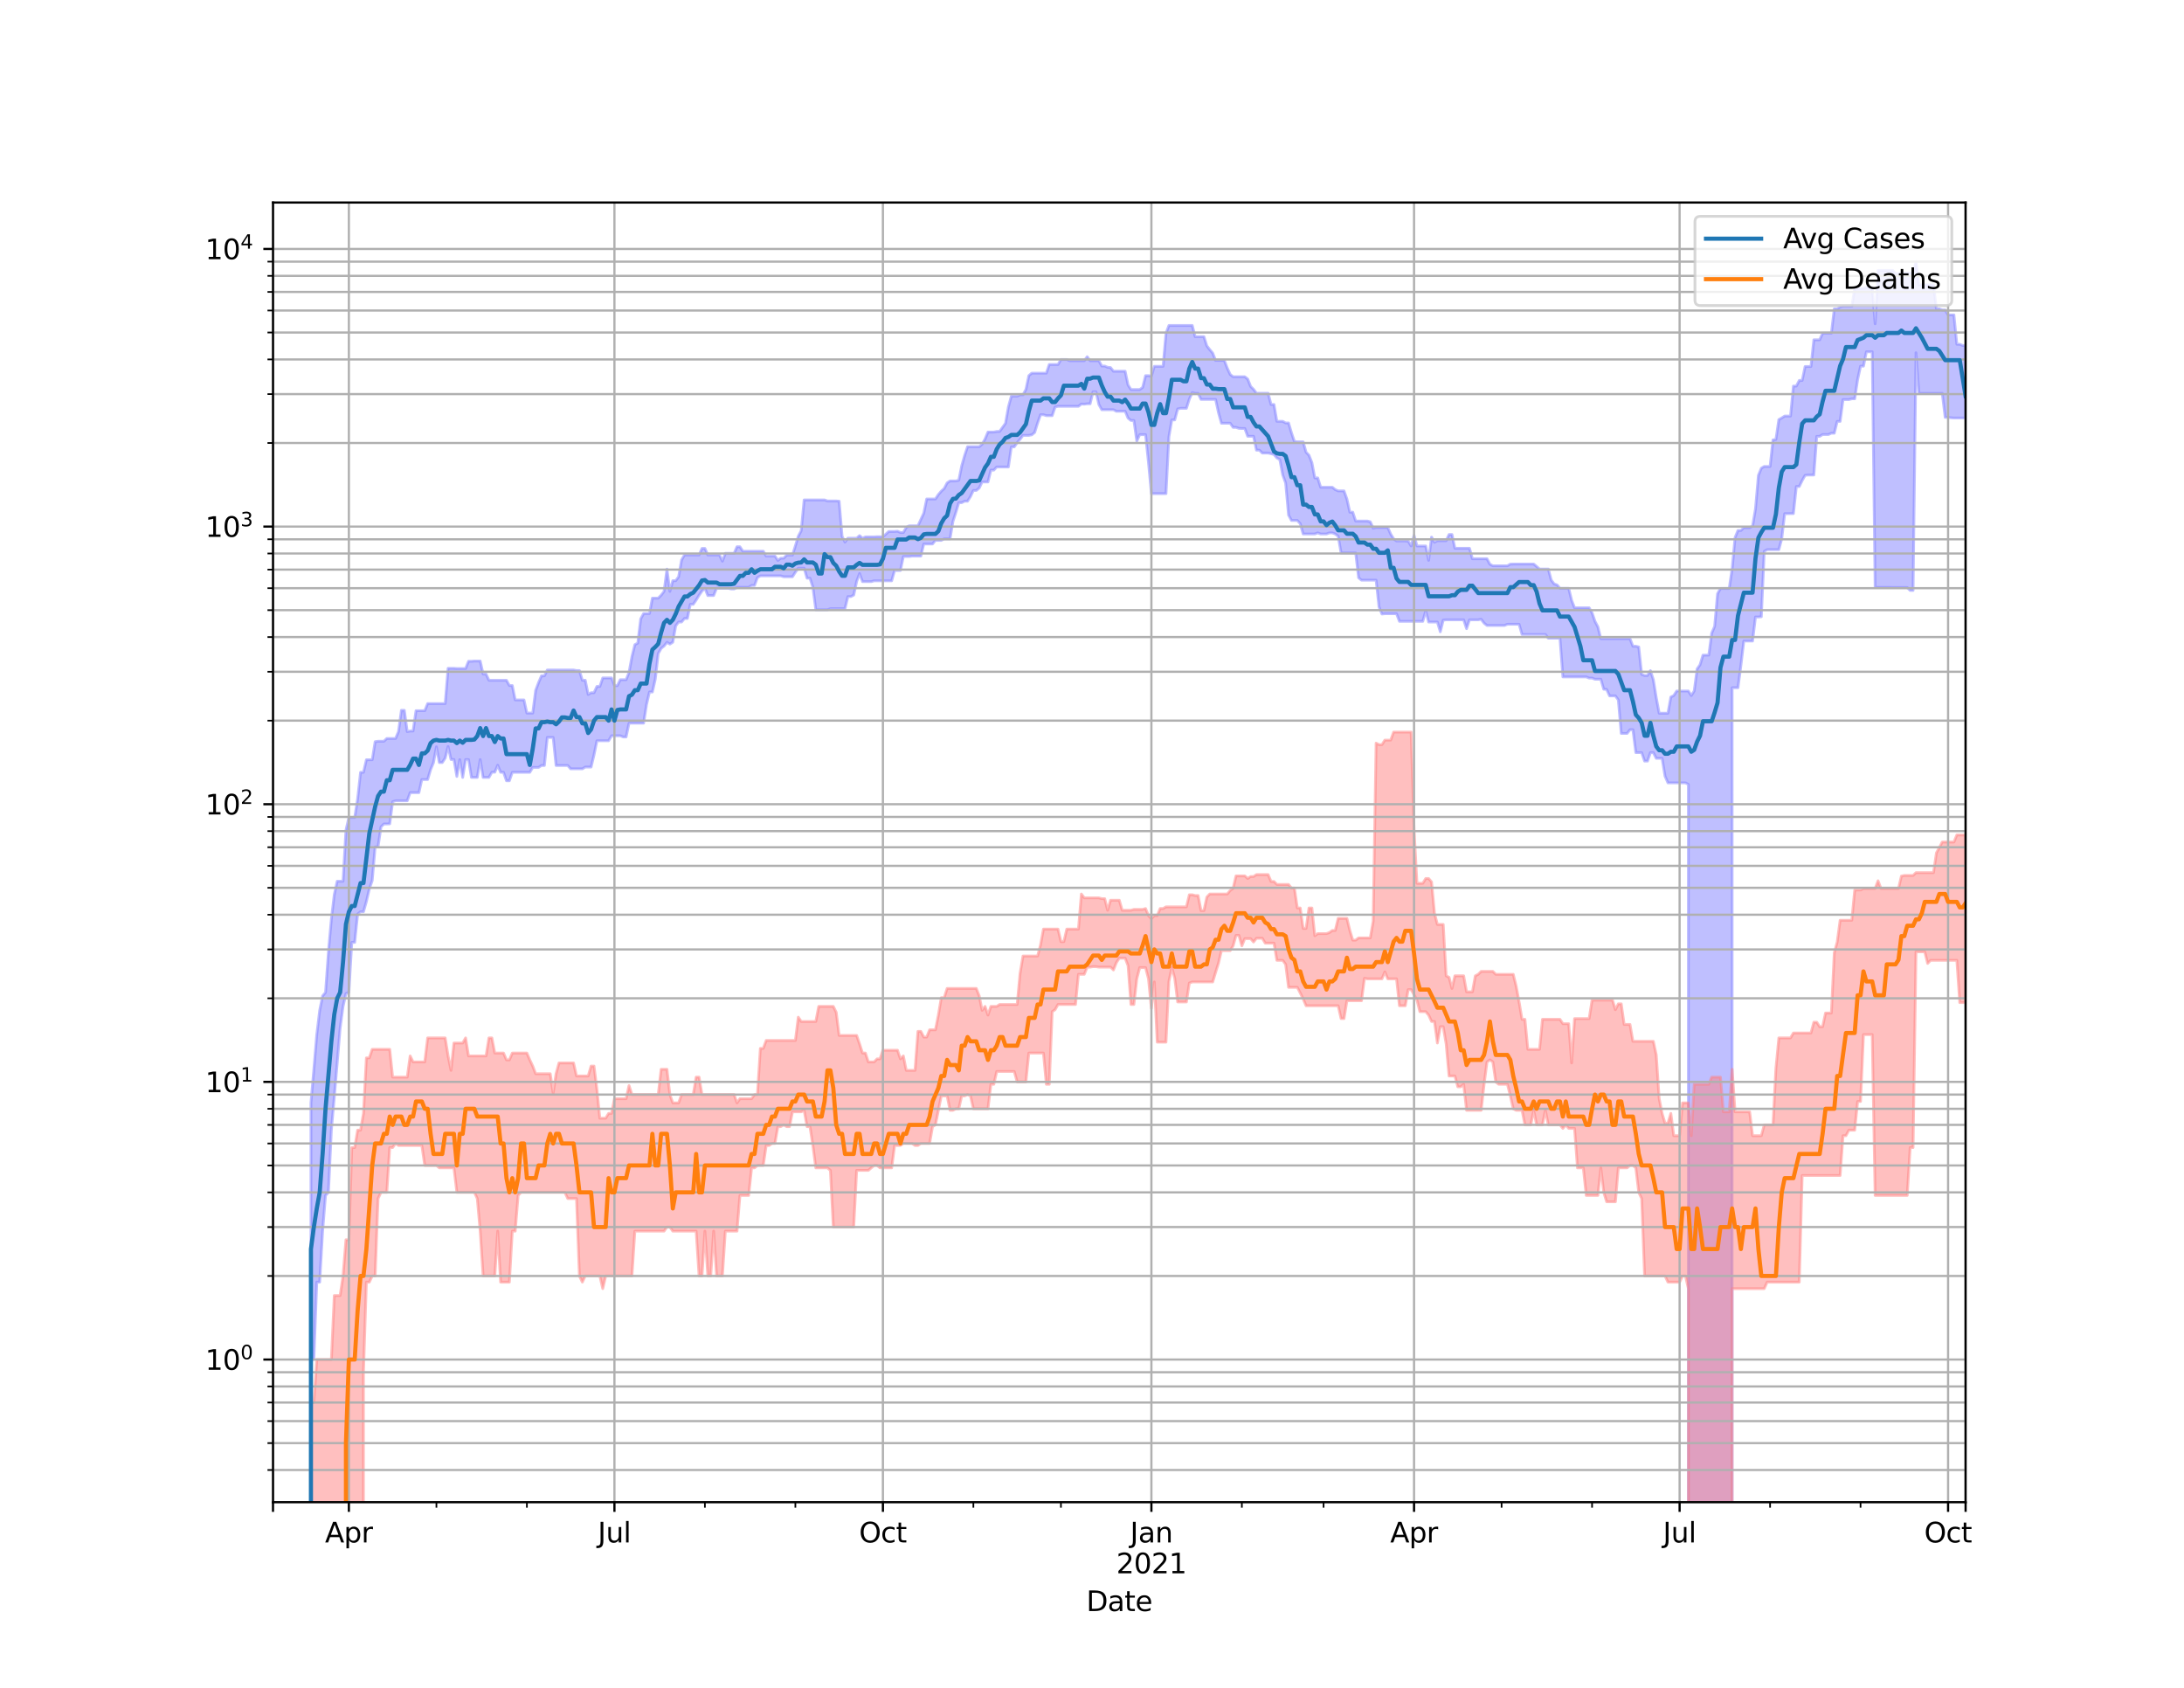 <?xml version="1.0" encoding="utf-8" standalone="no"?>
<!DOCTYPE svg PUBLIC "-//W3C//DTD SVG 1.1//EN"
  "http://www.w3.org/Graphics/SVG/1.1/DTD/svg11.dtd">
<svg height="612pt" version="1.1" viewBox="0 0 792 612" width="792pt" xmlns="http://www.w3.org/2000/svg" xmlns:xlink="http://www.w3.org/1999/xlink">
 <defs>
  <style type="text/css">*{stroke-linecap:butt;stroke-linejoin:round;}</style>
 </defs>
 <g id="figure_1">
  <g id="patch_1">
   <path d="M 0 612 
L 792 612 
L 792 0 
L 0 0 
z
" style="fill:#ffffff;"/>
  </g>
  <g id="axes_1">
   <g id="patch_2">
    <path d="M 99 544.68 
L 712.8 544.68 
L 712.8 73.44 
L 99 73.44 
z
" style="fill:#ffffff;"/>
   </g>
   <g id="PolyCollection_1">
    <path clip-path="url(#p68e2955192)" d="M 99 101166.117 
L 99 101166.117 
L 100.058 101166.117 
L 101.117 101166.117 
L 102.175 101166.117 
L 103.233 101166.117 
L 104.291 101166.117 
L 105.35 101166.117 
L 106.408 101166.117 
L 107.466 101166.117 
L 108.524 101166.117 
L 109.583 101166.117 
L 110.641 101166.117 
L 111.699 101166.117 
L 112.758 399.904 
L 113.816 387.718 
L 114.874 375.14 
L 115.932 366.34 
L 116.991 361.11 
L 118.049 359.842 
L 119.107 345.131 
L 120.166 333.228 
L 121.224 324.341 
L 122.282 319.531 
L 123.34 319.531 
L 124.399 319.531 
L 125.457 301.038 
L 126.515 296.409 
L 127.573 296.409 
L 128.632 296.409 
L 129.69 289.642 
L 130.748 280.036 
L 131.807 280.036 
L 132.865 275.483 
L 133.923 275.483 
L 134.981 275.483 
L 136.04 268.925 
L 137.098 268.77 
L 138.156 268.77 
L 139.214 268.77 
L 140.273 267.77 
L 141.331 267.77 
L 142.389 267.77 
L 143.448 267.77 
L 144.506 265.282 
L 145.564 257.555 
L 146.622 257.555 
L 147.681 265.282 
L 148.739 265.067 
L 149.797 265.067 
L 150.856 257.695 
L 151.914 257.695 
L 152.972 257.695 
L 154.03 257.695 
L 155.089 255.116 
L 156.147 255.116 
L 157.205 255.116 
L 158.263 255.116 
L 159.322 255.116 
L 160.38 255.116 
L 161.438 255.116 
L 162.497 242.325 
L 163.555 242.325 
L 164.613 242.325 
L 165.671 242.41 
L 166.73 242.41 
L 167.788 242.41 
L 168.846 242.41 
L 169.904 239.767 
L 170.963 239.767 
L 172.021 239.687 
L 173.079 239.687 
L 174.138 239.687 
L 175.196 244.399 
L 176.254 244.399 
L 177.312 246.669 
L 178.371 246.669 
L 179.429 246.669 
L 180.487 246.669 
L 181.546 246.669 
L 182.604 246.669 
L 183.662 246.669 
L 184.72 248.572 
L 185.779 248.572 
L 186.837 253.789 
L 187.895 253.789 
L 188.953 253.789 
L 190.012 253.789 
L 191.07 258.549 
L 192.128 258.549 
L 193.187 258.549 
L 194.245 250.322 
L 195.303 247.506 
L 196.361 245.057 
L 197.42 245.057 
L 198.478 242.938 
L 199.536 242.938 
L 200.594 242.938 
L 201.653 242.938 
L 202.711 242.938 
L 203.769 242.938 
L 204.828 242.938 
L 205.886 242.938 
L 206.944 242.938 
L 208.002 242.938 
L 209.061 243.154 
L 210.119 243.154 
L 211.177 246.654 
L 212.236 246.654 
L 213.294 251.809 
L 214.352 251.18 
L 215.41 251.18 
L 216.469 248.9 
L 217.527 248.9 
L 218.585 245.817 
L 219.643 245.817 
L 220.702 245.817 
L 221.76 245.817 
L 222.818 248.604 
L 223.877 248.604 
L 224.935 246.466 
L 225.993 246.466 
L 227.051 246.466 
L 228.11 243.823 
L 229.168 238.051 
L 230.226 233.749 
L 231.284 233.193 
L 232.343 224.395 
L 233.401 222.464 
L 234.459 222.464 
L 235.518 222.464 
L 236.576 216.875 
L 237.634 216.875 
L 238.692 216.875 
L 239.751 215.82 
L 240.809 214.443 
L 241.867 206.355 
L 242.926 214.443 
L 243.984 210.557 
L 245.042 210.557 
L 246.1 209.122 
L 247.159 203.049 
L 248.217 201.236 
L 249.275 201.236 
L 250.333 201.236 
L 251.392 201.236 
L 252.45 201.236 
L 253.508 201.236 
L 254.567 198.856 
L 255.625 198.856 
L 256.683 201.236 
L 257.741 201.236 
L 258.8 201.236 
L 259.858 201.236 
L 260.916 201.236 
L 261.974 203.484 
L 263.033 200.642 
L 264.091 200.642 
L 265.149 200.642 
L 266.208 200.642 
L 267.266 198.247 
L 268.324 198.247 
L 269.382 199.863 
L 270.441 199.863 
L 271.499 199.863 
L 272.557 199.863 
L 273.616 199.863 
L 274.674 199.863 
L 275.732 199.863 
L 276.79 199.863 
L 277.849 201.625 
L 278.907 201.625 
L 279.965 201.625 
L 281.023 201.625 
L 282.082 203.211 
L 283.14 202.408 
L 284.198 202.408 
L 285.257 201.291 
L 286.315 201.291 
L 287.373 201.291 
L 288.431 197.912 
L 289.49 194.448 
L 290.548 192.425 
L 291.606 181.277 
L 292.664 181.277 
L 293.723 181.277 
L 294.781 181.277 
L 295.839 181.277 
L 296.898 181.277 
L 297.956 181.277 
L 299.014 181.277 
L 300.072 181.646 
L 301.131 181.646 
L 302.189 181.646 
L 303.247 181.646 
L 304.306 181.731 
L 305.364 194.443 
L 306.422 196.559 
L 307.48 195.145 
L 308.539 195.145 
L 309.597 195.145 
L 310.655 195.145 
L 311.713 194.216 
L 312.772 195.145 
L 313.83 194.68 
L 314.888 194.68 
L 315.947 194.68 
L 317.005 194.68 
L 318.063 194.609 
L 319.121 194.609 
L 320.18 194.609 
L 321.238 193.691 
L 322.296 192.706 
L 323.354 192.706 
L 324.413 192.706 
L 325.471 192.611 
L 326.529 193.09 
L 327.588 193.09 
L 328.646 191.233 
L 329.704 190.669 
L 330.762 190.669 
L 331.821 190.669 
L 332.879 190.669 
L 333.937 188.342 
L 334.996 186.085 
L 336.054 180.924 
L 337.112 180.924 
L 338.17 180.924 
L 339.229 180.924 
L 340.287 179.326 
L 341.345 178.103 
L 342.403 177.123 
L 343.462 175.101 
L 344.52 174.386 
L 345.578 174.386 
L 346.637 174.386 
L 347.695 174.129 
L 348.753 168.879 
L 349.811 165.165 
L 350.87 161.981 
L 351.928 161.981 
L 352.986 161.981 
L 354.044 161.981 
L 355.103 161.981 
L 356.161 161.064 
L 357.219 159.176 
L 358.278 156.651 
L 359.336 156.651 
L 360.394 156.651 
L 361.452 156.448 
L 362.511 156.43 
L 363.569 154.958 
L 364.627 153.504 
L 365.686 147.531 
L 366.744 143.635 
L 367.802 143.635 
L 368.86 143.635 
L 369.919 143.162 
L 370.977 143.162 
L 372.035 141.215 
L 373.093 136.204 
L 374.152 135.309 
L 375.21 135.309 
L 376.268 135.309 
L 377.327 135.309 
L 378.385 135.309 
L 379.443 135.309 
L 380.501 132.172 
L 381.56 132.172 
L 382.618 132.172 
L 383.676 132.172 
L 384.734 130.36 
L 385.793 130.36 
L 386.851 130.36 
L 387.909 130.805 
L 388.968 130.805 
L 390.026 130.805 
L 391.084 130.805 
L 392.142 130.805 
L 393.201 130.805 
L 394.259 129.356 
L 395.317 130.798 
L 396.376 130.798 
L 397.434 130.798 
L 398.492 130.798 
L 399.55 132.735 
L 400.609 132.735 
L 401.667 133.184 
L 402.725 133.275 
L 403.783 134.6 
L 404.842 134.6 
L 405.9 134.6 
L 406.958 134.6 
L 408.017 134.6 
L 409.075 139.599 
L 410.133 141.251 
L 411.191 141.251 
L 412.25 141.251 
L 413.308 141.251 
L 414.366 140.467 
L 415.424 136.214 
L 416.483 136.214 
L 417.541 136.38 
L 418.599 132.835 
L 419.658 132.835 
L 420.716 132.835 
L 421.774 132.835 
L 422.832 120.875 
L 423.891 118.015 
L 424.949 118.015 
L 426.007 118.015 
L 427.066 118.015 
L 428.124 118.015 
L 429.182 118.015 
L 430.24 118.015 
L 431.299 118.015 
L 432.357 118.015 
L 433.415 122.091 
L 434.473 122.091 
L 435.532 122.091 
L 436.59 122.091 
L 437.648 125.421 
L 438.707 126.779 
L 439.765 128.016 
L 440.823 130.706 
L 441.881 130.706 
L 442.94 130.706 
L 443.998 130.706 
L 445.056 133.478 
L 446.114 135.776 
L 447.173 136.604 
L 448.231 136.604 
L 449.289 136.604 
L 450.348 136.604 
L 451.406 136.604 
L 452.464 137.441 
L 453.522 140.111 
L 454.581 141.162 
L 455.639 142.585 
L 456.697 142.585 
L 457.756 142.585 
L 458.814 142.585 
L 459.872 142.585 
L 460.93 146.665 
L 461.989 146.665 
L 463.047 152.776 
L 464.105 152.776 
L 465.163 152.776 
L 466.222 153.356 
L 467.28 153.356 
L 468.338 156.942 
L 469.397 160.054 
L 470.455 160.216 
L 471.513 160.216 
L 472.571 160.216 
L 473.63 163.974 
L 474.688 165.068 
L 475.746 167.755 
L 476.804 173.289 
L 477.863 173.289 
L 478.921 176.673 
L 479.979 176.673 
L 481.038 176.673 
L 482.096 176.673 
L 483.154 176.673 
L 484.212 177.536 
L 485.271 177.992 
L 486.329 177.992 
L 487.387 177.992 
L 488.446 180.945 
L 489.504 185.715 
L 490.562 185.715 
L 491.62 188.923 
L 492.679 188.923 
L 493.737 188.923 
L 494.795 188.923 
L 495.853 188.923 
L 496.912 189.199 
L 497.97 191.516 
L 499.028 191.277 
L 500.087 191.277 
L 501.145 191.277 
L 502.203 191.277 
L 503.261 191.277 
L 504.32 193.649 
L 505.378 195.367 
L 506.436 196.158 
L 507.494 196.158 
L 508.553 196.158 
L 509.611 196.158 
L 510.669 196.202 
L 511.728 197.969 
L 512.786 194.112 
L 513.844 197.969 
L 514.902 197.969 
L 515.961 197.969 
L 517.019 197.969 
L 518.077 203.188 
L 519.136 194.747 
L 520.194 196.618 
L 521.252 196.055 
L 522.31 196.055 
L 523.369 196.055 
L 524.427 196.055 
L 525.485 193.813 
L 526.543 193.813 
L 527.602 198.798 
L 528.66 198.798 
L 529.718 198.798 
L 530.777 198.798 
L 531.835 198.798 
L 532.893 198.798 
L 533.951 202.607 
L 535.01 202.607 
L 536.068 202.607 
L 537.126 202.607 
L 538.184 202.607 
L 539.243 202.607 
L 540.301 204.599 
L 541.359 205.146 
L 542.418 205.146 
L 543.476 205.146 
L 544.534 205.146 
L 545.592 205.146 
L 546.651 205.146 
L 547.709 204.551 
L 548.767 204.515 
L 549.826 204.515 
L 550.884 204.515 
L 551.942 204.515 
L 553 204.515 
L 554.059 204.515 
L 555.117 204.515 
L 556.175 204.515 
L 557.233 205.407 
L 558.292 206.33 
L 559.35 206.33 
L 560.408 206.33 
L 561.467 206.33 
L 562.525 210.318 
L 563.583 211.73 
L 564.641 212.083 
L 565.7 213.335 
L 566.758 213.335 
L 567.816 213.335 
L 568.874 213.335 
L 569.933 217.682 
L 570.991 220.375 
L 572.049 220.375 
L 573.108 220.375 
L 574.166 220.375 
L 575.224 220.375 
L 576.282 220.375 
L 577.341 222.195 
L 578.399 225.287 
L 579.457 227.299 
L 580.516 231.58 
L 581.574 231.58 
L 582.632 231.58 
L 583.69 231.58 
L 584.749 231.58 
L 585.807 231.58 
L 586.865 231.58 
L 587.923 231.58 
L 588.982 231.58 
L 590.04 231.58 
L 591.098 231.58 
L 592.157 234.323 
L 593.215 234.323 
L 594.273 234.571 
L 595.331 244.532 
L 596.39 244.937 
L 597.448 244.937 
L 598.506 243.169 
L 599.564 246.435 
L 600.623 252.986 
L 601.681 258.611 
L 602.739 258.611 
L 603.798 258.611 
L 604.856 258.611 
L 605.914 252.734 
L 606.972 252.198 
L 608.031 250.56 
L 609.089 250.56 
L 610.147 250.56 
L 611.206 250.56 
L 612.264 250.56 
L 613.322 252.198 
L 614.38 250.56 
L 615.439 242.552 
L 616.497 241.041 
L 617.555 237.54 
L 618.613 237.54 
L 619.672 237.54 
L 620.73 229.567 
L 621.788 227.129 
L 622.847 215.282 
L 623.905 213.379 
L 624.963 213.357 
L 626.021 213.357 
L 627.08 213.357 
L 628.138 206.224 
L 629.196 194.895 
L 630.254 192.357 
L 631.313 192.357 
L 632.371 191.326 
L 633.429 191.326 
L 634.488 191.326 
L 635.546 190.795 
L 636.604 184.476 
L 637.662 172.364 
L 638.721 169.767 
L 639.779 169.133 
L 640.837 169.133 
L 641.896 169.133 
L 642.954 159.507 
L 644.012 159.341 
L 645.07 152.14 
L 646.129 151.55 
L 647.187 150.862 
L 648.245 150.862 
L 649.303 150.862 
L 650.362 139.987 
L 651.42 139.987 
L 652.478 137.953 
L 653.537 137.953 
L 654.595 132.903 
L 655.653 132.903 
L 656.711 132.903 
L 657.77 123.213 
L 658.828 123.213 
L 659.886 123.213 
L 660.944 120.816 
L 662.003 120.816 
L 663.061 120.816 
L 664.119 120.816 
L 665.178 111.969 
L 666.236 111.969 
L 667.294 111.304 
L 668.352 111.031 
L 669.411 111.031 
L 670.469 111.031 
L 671.527 111.031 
L 672.586 104.607 
L 673.644 104.607 
L 674.702 104.607 
L 675.76 104.607 
L 676.819 104.183 
L 677.877 104.183 
L 678.935 104.183 
L 679.993 117.415 
L 681.052 98.045 
L 682.11 98.045 
L 683.168 98.045 
L 684.227 98.045 
L 685.285 98.045 
L 686.343 98.045 
L 687.401 99.133 
L 688.46 99.133 
L 689.518 99.015 
L 690.576 99.015 
L 691.634 99.015 
L 692.693 99.015 
L 693.751 99.015 
L 694.809 94.86 
L 695.868 103.297 
L 696.926 103.297 
L 697.984 103.297 
L 699.042 103.297 
L 700.101 103.297 
L 701.159 103.297 
L 702.217 111.976 
L 703.276 111.976 
L 704.334 112.394 
L 705.392 112.394 
L 706.45 114.179 
L 707.509 114.179 
L 708.567 114.179 
L 709.625 124.828 
L 710.683 124.828 
L 711.742 125.276 
L 712.8 125.276 
L 712.8 151.564 
L 712.8 151.564 
L 711.742 151.564 
L 710.683 151.564 
L 709.625 151.564 
L 708.567 151.564 
L 707.509 151.493 
L 706.45 151.339 
L 705.392 151.339 
L 704.334 142.627 
L 703.276 142.627 
L 702.217 142.627 
L 701.159 142.627 
L 700.101 142.627 
L 699.042 142.627 
L 697.984 142.627 
L 696.926 142.627 
L 695.868 142.627 
L 694.809 127.895 
L 693.751 214.086 
L 692.693 214.086 
L 691.634 213.029 
L 690.576 213.029 
L 689.518 213.029 
L 688.46 213.029 
L 687.401 213.029 
L 686.343 213.029 
L 685.285 212.979 
L 684.227 212.979 
L 683.168 212.979 
L 682.11 212.979 
L 681.052 212.979 
L 679.993 212.979 
L 678.935 127.563 
L 677.877 127.563 
L 676.819 127.563 
L 675.76 132.775 
L 674.702 132.775 
L 673.644 137.646 
L 672.586 144.603 
L 671.527 144.603 
L 670.469 144.89 
L 669.411 144.89 
L 668.352 144.89 
L 667.294 152.798 
L 666.236 152.798 
L 665.178 157.081 
L 664.119 157.081 
L 663.061 157.553 
L 662.003 157.553 
L 660.944 157.553 
L 659.886 158.218 
L 658.828 158.218 
L 657.77 172.233 
L 656.711 172.233 
L 655.653 172.233 
L 654.595 172.353 
L 653.537 174.219 
L 652.478 176.393 
L 651.42 176.393 
L 650.362 186.223 
L 649.303 186.223 
L 648.245 186.254 
L 647.187 186.258 
L 646.129 195.343 
L 645.07 199.303 
L 644.012 199.303 
L 642.954 199.303 
L 641.896 199.303 
L 640.837 199.303 
L 639.779 199.906 
L 638.721 223.631 
L 637.662 223.714 
L 636.604 223.714 
L 635.546 232.441 
L 634.488 232.441 
L 633.429 232.441 
L 632.371 232.441 
L 631.313 241.317 
L 630.254 249.363 
L 629.196 249.363 
L 628.138 249.363 
L 627.08 101166.117 
L 626.021 101166.117 
L 624.963 101166.117 
L 623.905 101166.117 
L 622.847 101166.117 
L 621.788 101166.117 
L 620.73 101166.117 
L 619.672 101166.117 
L 618.613 101166.117 
L 617.555 101166.117 
L 616.497 101166.117 
L 615.439 101166.117 
L 614.38 101166.117 
L 613.322 101166.117 
L 612.264 284.409 
L 611.206 283.856 
L 610.147 283.856 
L 609.089 283.856 
L 608.031 283.856 
L 606.972 283.856 
L 605.914 283.856 
L 604.856 283.856 
L 603.798 281.434 
L 602.739 274.972 
L 601.681 274.972 
L 600.623 274.972 
L 599.564 272.9 
L 598.506 272.9 
L 597.448 275.97 
L 596.39 275.97 
L 595.331 272.9 
L 594.273 272.9 
L 593.215 272.9 
L 592.157 264.593 
L 591.098 264.593 
L 590.04 265.933 
L 588.982 265.933 
L 587.923 265.933 
L 586.865 253.789 
L 585.807 252.323 
L 584.749 252.323 
L 583.69 252.323 
L 582.632 249.983 
L 581.574 249.916 
L 580.516 246.28 
L 579.457 246.28 
L 578.399 246.28 
L 577.341 245.863 
L 576.282 245.863 
L 575.224 245.436 
L 574.166 245.436 
L 573.108 245.436 
L 572.049 245.436 
L 570.991 245.436 
L 569.933 245.436 
L 568.874 245.436 
L 567.816 245.436 
L 566.758 245.436 
L 565.7 231.392 
L 564.641 231.392 
L 563.583 231.392 
L 562.525 231.392 
L 561.467 231.392 
L 560.408 230.045 
L 559.35 230.045 
L 558.292 230.045 
L 557.233 230.045 
L 556.175 230.045 
L 555.117 230.045 
L 554.059 230.045 
L 553 230.045 
L 551.942 230.045 
L 550.884 226.355 
L 549.826 226.355 
L 548.767 226.355 
L 547.709 226.355 
L 546.651 226.355 
L 545.592 226.79 
L 544.534 226.79 
L 543.476 226.79 
L 542.418 226.79 
L 541.359 226.79 
L 540.301 226.79 
L 539.243 226.79 
L 538.184 225.954 
L 537.126 224.545 
L 536.068 224.744 
L 535.01 224.744 
L 533.951 224.744 
L 532.893 224.744 
L 531.835 227.957 
L 530.777 224.744 
L 529.718 224.744 
L 528.66 224.744 
L 527.602 224.744 
L 526.543 224.744 
L 525.485 224.744 
L 524.427 224.744 
L 523.369 224.858 
L 522.31 229.093 
L 521.252 225.547 
L 520.194 225.547 
L 519.136 225.547 
L 518.077 225.547 
L 517.019 221.46 
L 515.961 225.297 
L 514.902 225.297 
L 513.844 225.297 
L 512.786 225.297 
L 511.728 225.297 
L 510.669 225.297 
L 509.611 225.297 
L 508.553 225.297 
L 507.494 225.297 
L 506.436 222.536 
L 505.378 222.536 
L 504.32 222.536 
L 503.261 222.536 
L 502.203 222.536 
L 501.145 222.644 
L 500.087 220.084 
L 499.028 210.372 
L 497.97 210.372 
L 496.912 210.372 
L 495.853 210.372 
L 494.795 210.372 
L 493.737 210.372 
L 492.679 209.488 
L 491.62 200.495 
L 490.562 200.495 
L 489.504 200.495 
L 488.446 200.495 
L 487.387 200.495 
L 486.329 200.495 
L 485.271 194.41 
L 484.212 193.622 
L 483.154 193.219 
L 482.096 193.219 
L 481.038 193.612 
L 479.979 193.612 
L 478.921 193.612 
L 477.863 193.219 
L 476.804 193.612 
L 475.746 193.612 
L 474.688 193.612 
L 473.63 193.612 
L 472.571 193.612 
L 471.513 189.868 
L 470.455 188.718 
L 469.397 188.718 
L 468.338 188.718 
L 467.28 186.772 
L 466.222 175.135 
L 465.163 172.224 
L 464.105 166.63 
L 463.047 166.047 
L 461.989 164.794 
L 460.93 164.506 
L 459.872 164.275 
L 458.814 164.275 
L 457.756 164.275 
L 456.697 163.216 
L 455.639 163.216 
L 454.581 158.193 
L 453.522 158.193 
L 452.464 158.193 
L 451.406 155.369 
L 450.348 155.369 
L 449.289 155.328 
L 448.231 154.958 
L 447.173 154.958 
L 446.114 153.461 
L 445.056 153.461 
L 443.998 153.461 
L 442.94 153.461 
L 441.881 149.693 
L 440.823 144.825 
L 439.765 144.825 
L 438.707 144.825 
L 437.648 144.825 
L 436.59 144.825 
L 435.532 144.825 
L 434.473 142.613 
L 433.415 142.613 
L 432.357 142.34 
L 431.299 144.697 
L 430.24 148.052 
L 429.182 148.052 
L 428.124 148.052 
L 427.066 148.287 
L 426.007 152.257 
L 424.949 152.257 
L 423.891 158.355 
L 422.832 178.992 
L 421.774 178.992 
L 420.716 178.992 
L 419.658 178.992 
L 418.599 178.992 
L 417.541 178.992 
L 416.483 167.735 
L 415.424 157.594 
L 414.366 157.594 
L 413.308 157.594 
L 412.25 159.95 
L 411.191 152.467 
L 410.133 152.467 
L 409.075 151.614 
L 408.017 149.108 
L 406.958 149.108 
L 405.9 149.108 
L 404.842 149.125 
L 403.783 148.57 
L 402.725 148.57 
L 401.667 148.57 
L 400.609 148.57 
L 399.55 148.57 
L 398.492 146.671 
L 397.434 142.059 
L 396.376 142.059 
L 395.317 146.411 
L 394.259 146.411 
L 393.201 146.553 
L 392.142 146.496 
L 391.084 147.33 
L 390.026 147.33 
L 388.968 147.33 
L 387.909 147.33 
L 386.851 147.33 
L 385.793 147.33 
L 384.734 147.33 
L 383.676 147.33 
L 382.618 147.599 
L 381.56 150.712 
L 380.501 150.712 
L 379.443 150.712 
L 378.385 150.381 
L 377.327 150.381 
L 376.268 153.413 
L 375.21 156.815 
L 374.152 157.677 
L 373.093 157.872 
L 372.035 157.872 
L 370.977 157.872 
L 369.919 159.271 
L 368.86 160.5 
L 367.802 162.047 
L 366.744 162.047 
L 365.686 169.325 
L 364.627 169.325 
L 363.569 169.325 
L 362.511 169.325 
L 361.452 169.325 
L 360.394 170.462 
L 359.336 170.462 
L 358.278 174.756 
L 357.219 174.756 
L 356.161 174.756 
L 355.103 176.957 
L 354.044 177.84 
L 352.986 177.84 
L 351.928 180.05 
L 350.87 181.728 
L 349.811 181.728 
L 348.753 182.266 
L 347.695 182.266 
L 346.637 185.797 
L 345.578 189.069 
L 344.52 195.357 
L 343.462 195.357 
L 342.403 195.357 
L 341.345 195.942 
L 340.287 195.942 
L 339.229 195.942 
L 338.17 197.24 
L 337.112 197.24 
L 336.054 197.24 
L 334.996 197.24 
L 333.937 201.636 
L 332.879 201.636 
L 331.821 201.636 
L 330.762 201.636 
L 329.704 201.787 
L 328.646 201.787 
L 327.588 201.787 
L 326.529 206.849 
L 325.471 206.849 
L 324.413 206.849 
L 323.354 210.598 
L 322.296 210.598 
L 321.238 210.598 
L 320.18 210.598 
L 319.121 210.598 
L 318.063 210.598 
L 317.005 210.598 
L 315.947 210.894 
L 314.888 210.894 
L 313.83 210.894 
L 312.772 210.894 
L 311.713 207.951 
L 310.655 210.832 
L 309.597 215.766 
L 308.539 216.325 
L 307.48 216.325 
L 306.422 220.684 
L 305.364 220.684 
L 304.306 220.684 
L 303.247 220.684 
L 302.189 220.684 
L 301.131 220.684 
L 300.072 221.092 
L 299.014 221.092 
L 297.956 221.092 
L 296.898 221.092 
L 295.839 221.092 
L 294.781 212.899 
L 293.723 209.642 
L 292.664 209.642 
L 291.606 206.02 
L 290.548 206.02 
L 289.49 206.02 
L 288.431 207.489 
L 287.373 209.128 
L 286.315 209.128 
L 285.257 209.128 
L 284.198 209.128 
L 283.14 208.805 
L 282.082 208.805 
L 281.023 208.805 
L 279.965 208.805 
L 278.907 208.805 
L 277.849 208.805 
L 276.79 208.805 
L 275.732 208.805 
L 274.674 209.421 
L 273.616 212.275 
L 272.557 212.275 
L 271.499 212.964 
L 270.441 212.964 
L 269.382 212.964 
L 268.324 212.964 
L 267.266 212.964 
L 266.208 213.554 
L 265.149 213.554 
L 264.091 213.306 
L 263.033 213.306 
L 261.974 213.306 
L 260.916 213.306 
L 259.858 213.306 
L 258.8 215.928 
L 257.741 215.928 
L 256.683 215.951 
L 255.625 213.306 
L 254.567 214.301 
L 253.508 215.843 
L 252.45 217.585 
L 251.392 219.124 
L 250.333 219.124 
L 249.275 224.254 
L 248.217 224.254 
L 247.159 225.537 
L 246.1 225.537 
L 245.042 226.909 
L 243.984 232.85 
L 242.926 233.54 
L 241.867 232.918 
L 240.809 234.252 
L 239.751 235.108 
L 238.692 236.973 
L 237.634 246.265 
L 236.576 250.921 
L 235.518 250.921 
L 234.459 255.459 
L 233.401 262.208 
L 232.343 262.208 
L 231.284 262.208 
L 230.226 262.208 
L 229.168 262.208 
L 228.11 262.208 
L 227.051 267.216 
L 225.993 267.216 
L 224.935 266.792 
L 223.877 266.792 
L 222.818 266.792 
L 221.76 266.792 
L 220.702 268.588 
L 219.643 268.588 
L 218.585 268.588 
L 217.527 268.588 
L 216.469 268.588 
L 215.41 273.735 
L 214.352 278.132 
L 213.294 278.132 
L 212.236 278.132 
L 211.177 278.779 
L 210.119 278.779 
L 209.061 278.779 
L 208.002 278.779 
L 206.944 278.779 
L 205.886 277.558 
L 204.828 277.558 
L 203.769 277.558 
L 202.711 277.558 
L 201.653 277.558 
L 200.594 267.391 
L 199.536 267.391 
L 198.478 267.391 
L 197.42 277.558 
L 196.361 277.558 
L 195.303 278.261 
L 194.245 278.261 
L 193.187 278.261 
L 192.128 280.036 
L 191.07 280.036 
L 190.012 280.036 
L 188.953 280.036 
L 187.895 280.036 
L 186.837 280.036 
L 185.779 280.036 
L 184.72 283.093 
L 183.662 283.093 
L 182.604 280.036 
L 181.546 280.036 
L 180.487 277.463 
L 179.429 280.003 
L 178.371 280.003 
L 177.312 281.887 
L 176.254 281.887 
L 175.196 281.887 
L 174.138 275.423 
L 173.079 281.887 
L 172.021 281.887 
L 170.963 281.887 
L 169.904 275.423 
L 168.846 275.423 
L 167.788 281.887 
L 166.73 275.423 
L 165.671 281.538 
L 164.613 275.393 
L 163.555 275.393 
L 162.497 270.678 
L 161.438 274.883 
L 160.38 276.493 
L 159.322 276.493 
L 158.263 270.786 
L 157.205 276.493 
L 156.147 279.074 
L 155.089 282.664 
L 154.03 282.664 
L 152.972 282.664 
L 151.914 287.401 
L 150.856 287.401 
L 149.797 287.401 
L 148.739 287.401 
L 147.681 290.358 
L 146.622 290.358 
L 145.564 290.358 
L 144.506 290.358 
L 143.448 290.358 
L 142.389 290.699 
L 141.331 298.714 
L 140.273 298.765 
L 139.214 298.765 
L 138.156 299.807 
L 137.098 307.078 
L 136.04 307.078 
L 134.981 319.284 
L 133.923 322.353 
L 132.865 326.911 
L 131.807 330.59 
L 130.748 330.59 
L 129.69 331.452 
L 128.632 341.7 
L 127.573 341.7 
L 126.515 359.842 
L 125.457 360.261 
L 124.399 364.914 
L 123.34 372.839 
L 122.282 385.417 
L 121.224 397.87 
L 120.166 409.791 
L 119.107 432.343 
L 118.049 433.45 
L 116.991 446.403 
L 115.932 464.891 
L 114.874 464.891 
L 113.816 492.954 
L 112.758 492.954 
L 111.699 101166.117 
L 110.641 101166.117 
L 109.583 101166.117 
L 108.524 101166.117 
L 107.466 101166.117 
L 106.408 101166.117 
L 105.35 101166.117 
L 104.291 101166.117 
L 103.233 101166.117 
L 102.175 101166.117 
L 101.117 101166.117 
L 100.058 101166.117 
L 99 101166.117 
z
" style="fill:#8080ff;fill-opacity:0.5;stroke:#8080ff;stroke-opacity:0.5;"/>
   </g>
   <g id="PolyCollection_2">
    <path clip-path="url(#p68e2955192)" d="M 99 101166.117 
L 99 101166.117 
L 100.058 101166.117 
L 101.117 101166.117 
L 102.175 101166.117 
L 103.233 101166.117 
L 104.291 101166.117 
L 105.35 101166.117 
L 106.408 101166.117 
L 107.466 101166.117 
L 108.524 101166.117 
L 109.583 101166.117 
L 110.641 101166.117 
L 111.699 101166.117 
L 112.758 508.549 
L 113.816 508.549 
L 114.874 492.954 
L 115.932 492.954 
L 116.991 492.954 
L 118.049 492.954 
L 119.107 492.954 
L 120.166 492.954 
L 121.224 469.754 
L 122.282 469.754 
L 123.34 469.754 
L 124.399 462.649 
L 125.457 449.528 
L 126.515 449.528 
L 127.573 416.098 
L 128.632 416.098 
L 129.69 409.791 
L 130.748 409.791 
L 131.807 403.709 
L 132.865 383.587 
L 133.923 383.587 
L 134.981 380.475 
L 136.04 380.475 
L 137.098 380.475 
L 138.156 380.475 
L 139.214 380.475 
L 140.273 380.475 
L 141.331 380.475 
L 142.389 390.566 
L 143.448 390.566 
L 144.506 390.566 
L 145.564 390.566 
L 146.622 390.566 
L 147.681 390.566 
L 148.739 382.876 
L 149.797 385.045 
L 150.856 385.045 
L 151.914 385.045 
L 152.972 385.045 
L 154.03 385.045 
L 155.089 376.338 
L 156.147 376.338 
L 157.205 376.338 
L 158.263 376.338 
L 159.322 376.338 
L 160.38 376.338 
L 161.438 376.338 
L 162.497 382.876 
L 163.555 388.114 
L 164.613 378.199 
L 165.671 378.199 
L 166.73 378.199 
L 167.788 378.199 
L 168.846 376.338 
L 169.904 382.876 
L 170.963 382.876 
L 172.021 382.876 
L 173.079 382.876 
L 174.138 382.876 
L 175.196 382.876 
L 176.254 382.876 
L 177.312 376.338 
L 178.371 376.338 
L 179.429 381.831 
L 180.487 381.831 
L 181.546 381.831 
L 182.604 381.831 
L 183.662 384.31 
L 184.72 384.31 
L 185.779 381.831 
L 186.837 381.831 
L 187.895 381.831 
L 188.953 381.831 
L 190.012 381.831 
L 191.07 381.831 
L 192.128 384.31 
L 193.187 386.552 
L 194.245 389.323 
L 195.303 389.323 
L 196.361 389.323 
L 197.42 389.323 
L 198.478 389.323 
L 199.536 389.323 
L 200.594 396.405 
L 201.653 389.323 
L 202.711 385.417 
L 203.769 385.417 
L 204.828 385.417 
L 205.886 385.417 
L 206.944 385.417 
L 208.002 385.417 
L 209.061 390.148 
L 210.119 390.148 
L 211.177 390.148 
L 212.236 390.148 
L 213.294 390.148 
L 214.352 386.552 
L 215.41 386.552 
L 216.469 394.986 
L 217.527 405.446 
L 218.585 405.446 
L 219.643 405.446 
L 220.702 403.709 
L 221.76 403.709 
L 222.818 398.37 
L 223.877 398.37 
L 224.935 398.37 
L 225.993 398.37 
L 227.051 398.37 
L 228.11 393.613 
L 229.168 396.888 
L 230.226 396.888 
L 231.284 396.888 
L 232.343 396.888 
L 233.401 396.888 
L 234.459 396.888 
L 235.518 396.888 
L 236.576 396.888 
L 237.634 396.888 
L 238.692 396.888 
L 239.751 387.718 
L 240.809 387.718 
L 241.867 387.718 
L 242.926 396.888 
L 243.984 399.904 
L 245.042 399.904 
L 246.1 399.904 
L 247.159 396.888 
L 248.217 396.888 
L 249.275 396.888 
L 250.333 396.888 
L 251.392 396.888 
L 252.45 390.566 
L 253.508 390.566 
L 254.567 396.888 
L 255.625 396.888 
L 256.683 396.888 
L 257.741 396.888 
L 258.8 396.888 
L 259.858 396.888 
L 260.916 396.888 
L 261.974 396.888 
L 263.033 396.888 
L 264.091 396.888 
L 265.149 396.888 
L 266.208 396.888 
L 267.266 399.904 
L 268.324 398.37 
L 269.382 398.37 
L 270.441 398.37 
L 271.499 398.37 
L 272.557 398.37 
L 273.616 396.888 
L 274.674 396.888 
L 275.732 380.143 
L 276.79 380.143 
L 277.849 377.259 
L 278.907 377.259 
L 279.965 377.259 
L 281.023 377.259 
L 282.082 377.259 
L 283.14 377.259 
L 284.198 377.259 
L 285.257 377.259 
L 286.315 377.259 
L 287.373 377.259 
L 288.431 377.259 
L 289.49 368.825 
L 290.548 370.386 
L 291.606 370.386 
L 292.664 370.386 
L 293.723 370.386 
L 294.781 370.386 
L 295.839 370.386 
L 296.898 364.914 
L 297.956 364.914 
L 299.014 364.914 
L 300.072 364.914 
L 301.131 364.914 
L 302.189 364.914 
L 303.247 367.071 
L 304.306 375.437 
L 305.364 375.437 
L 306.422 375.437 
L 307.48 375.437 
L 308.539 375.437 
L 309.597 375.437 
L 310.655 375.437 
L 311.713 378.517 
L 312.772 381.831 
L 313.83 381.831 
L 314.888 385.045 
L 315.947 385.045 
L 317.005 385.045 
L 318.063 383.947 
L 319.121 383.947 
L 320.18 380.81 
L 321.238 380.81 
L 322.296 380.81 
L 323.354 380.81 
L 324.413 380.81 
L 325.471 380.81 
L 326.529 383.947 
L 327.588 382.876 
L 328.646 388.114 
L 329.704 388.114 
L 330.762 388.114 
L 331.821 388.114 
L 332.879 373.974 
L 333.937 373.974 
L 334.996 376.036 
L 336.054 376.036 
L 337.112 373.403 
L 338.17 373.403 
L 339.229 373.403 
L 340.287 368.064 
L 341.345 361.757 
L 342.403 361.757 
L 343.462 358.409 
L 344.52 358.409 
L 345.578 358.409 
L 346.637 358.409 
L 347.695 358.409 
L 348.753 358.409 
L 349.811 358.409 
L 350.87 358.409 
L 351.928 358.409 
L 352.986 358.409 
L 354.044 358.409 
L 355.103 361.11 
L 356.161 366.34 
L 357.219 364.914 
L 358.278 368.064 
L 359.336 364.914 
L 360.394 364.914 
L 361.452 364.914 
L 362.511 364.218 
L 363.569 364.218 
L 364.627 364.218 
L 365.686 364.218 
L 366.744 364.218 
L 367.802 364.218 
L 368.86 364.218 
L 369.919 352.925 
L 370.977 346.644 
L 372.035 346.644 
L 373.093 346.644 
L 374.152 346.644 
L 375.21 346.644 
L 376.268 346.644 
L 377.327 342.673 
L 378.385 336.888 
L 379.443 336.888 
L 380.501 336.888 
L 381.56 336.888 
L 382.618 336.888 
L 383.676 336.888 
L 384.734 341.426 
L 385.793 341.426 
L 386.851 336.888 
L 387.909 336.888 
L 388.968 336.888 
L 390.026 336.888 
L 391.084 336.888 
L 392.142 324.156 
L 393.201 325.559 
L 394.259 325.559 
L 395.317 325.559 
L 396.376 325.559 
L 397.434 325.559 
L 398.492 325.559 
L 399.55 325.845 
L 400.609 325.845 
L 401.667 330.06 
L 402.725 326.423 
L 403.783 326.423 
L 404.842 326.423 
L 405.9 326.423 
L 406.958 330.06 
L 408.017 330.06 
L 409.075 330.06 
L 410.133 330.06 
L 411.191 329.745 
L 412.25 329.745 
L 413.308 329.745 
L 414.366 329.745 
L 415.424 329.433 
L 416.483 331.999 
L 417.541 333.114 
L 418.599 331.999 
L 419.658 331.999 
L 420.716 329.433 
L 421.774 329.433 
L 422.832 328.814 
L 423.891 328.814 
L 424.949 328.814 
L 426.007 328.814 
L 427.066 328.814 
L 428.124 328.814 
L 429.182 328.814 
L 430.24 328.814 
L 431.299 324.433 
L 432.357 324.433 
L 433.415 324.712 
L 434.473 324.712 
L 435.532 330.166 
L 436.59 330.166 
L 437.648 325.275 
L 438.707 324.156 
L 439.765 324.156 
L 440.823 324.156 
L 441.881 324.156 
L 442.94 324.156 
L 443.998 324.156 
L 445.056 324.156 
L 446.114 322.886 
L 447.173 322.089 
L 448.231 317.588 
L 449.289 317.588 
L 450.348 317.588 
L 451.406 317.588 
L 452.464 318.549 
L 453.522 317.826 
L 454.581 317.826 
L 455.639 317.115 
L 456.697 317.115 
L 457.756 317.115 
L 458.814 317.115 
L 459.872 317.115 
L 460.93 319.614 
L 461.989 319.614 
L 463.047 320.706 
L 464.105 320.706 
L 465.163 320.706 
L 466.222 320.706 
L 467.28 320.706 
L 468.338 322.001 
L 469.397 322.001 
L 470.455 329.226 
L 471.513 329.226 
L 472.571 336.642 
L 473.63 336.642 
L 474.688 329.226 
L 475.746 329.226 
L 476.804 339.293 
L 477.863 338.519 
L 478.921 338.519 
L 479.979 338.519 
L 481.038 338.519 
L 482.096 338.137 
L 483.154 337.383 
L 484.212 337.383 
L 485.271 333.002 
L 486.329 333.002 
L 487.387 333.002 
L 488.446 333.002 
L 489.504 337.383 
L 490.562 340.883 
L 491.62 340.883 
L 492.679 340.081 
L 493.737 340.081 
L 494.795 340.081 
L 495.853 340.081 
L 496.912 340.081 
L 497.97 334.028 
L 499.028 269.449 
L 500.087 270.006 
L 501.145 270.006 
L 502.203 268.357 
L 503.261 268.357 
L 504.32 268.357 
L 505.378 265.45 
L 506.436 265.45 
L 507.494 265.45 
L 508.553 265.45 
L 509.611 265.45 
L 510.669 265.45 
L 511.728 265.45 
L 512.786 300.66 
L 513.844 320.283 
L 514.902 320.283 
L 515.961 320.283 
L 517.019 318.549 
L 518.077 318.549 
L 519.136 319.78 
L 520.194 331.127 
L 521.252 335.197 
L 522.31 335.197 
L 523.369 335.197 
L 524.427 353.822 
L 525.485 354.37 
L 526.543 358.409 
L 527.602 353.822 
L 528.66 353.822 
L 529.718 353.822 
L 530.777 353.822 
L 531.835 359.635 
L 532.893 359.635 
L 533.951 359.635 
L 535.01 353.822 
L 536.068 353.281 
L 537.126 352.219 
L 538.184 352.219 
L 539.243 352.219 
L 540.301 352.219 
L 541.359 352.219 
L 542.418 353.281 
L 543.476 353.281 
L 544.534 353.281 
L 545.592 353.281 
L 546.651 353.281 
L 547.709 353.281 
L 548.767 353.281 
L 549.826 357.61 
L 550.884 363.307 
L 551.942 369.599 
L 553 369.599 
L 554.059 380.475 
L 555.117 380.475 
L 556.175 380.475 
L 557.233 380.475 
L 558.292 380.475 
L 559.35 369.599 
L 560.408 369.599 
L 561.467 369.599 
L 562.525 369.599 
L 563.583 369.599 
L 564.641 369.599 
L 565.7 369.599 
L 566.758 371.189 
L 567.816 371.189 
L 568.874 371.189 
L 569.933 385.417 
L 570.991 369.339 
L 572.049 369.339 
L 573.108 369.339 
L 574.166 369.339 
L 575.224 369.339 
L 576.282 369.339 
L 577.341 362.636 
L 578.399 362.636 
L 579.457 362.636 
L 580.516 362.636 
L 581.574 362.636 
L 582.632 362.636 
L 583.69 362.636 
L 584.749 362.636 
L 585.807 366.099 
L 586.865 363.989 
L 587.923 363.989 
L 588.982 371.459 
L 590.04 371.459 
L 591.098 371.459 
L 592.157 377.57 
L 593.215 377.57 
L 594.273 377.57 
L 595.331 377.57 
L 596.39 377.57 
L 597.448 377.57 
L 598.506 377.57 
L 599.564 377.57 
L 600.623 382.525 
L 601.681 398.37 
L 602.739 403.709 
L 603.798 407.255 
L 604.856 407.255 
L 605.914 403.709 
L 606.972 411.794 
L 608.031 411.794 
L 609.089 411.794 
L 610.147 399.904 
L 611.206 399.904 
L 612.264 399.904 
L 613.322 411.794 
L 614.38 393.164 
L 615.439 393.164 
L 616.497 393.164 
L 617.555 393.164 
L 618.613 393.164 
L 619.672 393.164 
L 620.73 390.566 
L 621.788 390.566 
L 622.847 390.566 
L 623.905 390.566 
L 624.963 403.144 
L 626.021 403.144 
L 627.08 403.144 
L 628.138 387.718 
L 629.196 403.144 
L 630.254 403.144 
L 631.313 403.144 
L 632.371 403.144 
L 633.429 403.144 
L 634.488 403.144 
L 635.546 411.794 
L 636.604 411.794 
L 637.662 411.794 
L 638.721 411.794 
L 639.779 407.876 
L 640.837 407.876 
L 641.896 407.876 
L 642.954 407.876 
L 644.012 387.326 
L 645.07 376.338 
L 646.129 376.338 
L 647.187 376.338 
L 648.245 376.338 
L 649.303 376.338 
L 650.362 374.554 
L 651.42 374.554 
L 652.478 374.554 
L 653.537 374.554 
L 654.595 374.554 
L 655.653 374.554 
L 656.711 374.554 
L 657.77 370.652 
L 658.828 370.652 
L 659.886 372.282 
L 660.944 372.282 
L 662.003 367.317 
L 663.061 367.317 
L 664.119 367.317 
L 665.178 345.43 
L 666.236 341.563 
L 667.294 333.683 
L 668.352 333.683 
L 669.411 333.683 
L 670.469 333.683 
L 671.527 333.683 
L 672.586 322.708 
L 673.644 322.708 
L 674.702 322.708 
L 675.76 322.177 
L 676.819 322.177 
L 677.877 322.177 
L 678.935 322.177 
L 679.993 322.177 
L 681.052 319.366 
L 682.11 322.177 
L 683.168 322.177 
L 684.227 322.177 
L 685.285 322.177 
L 686.343 322.177 
L 687.401 322.177 
L 688.46 322.177 
L 689.518 317.667 
L 690.576 317.43 
L 691.634 317.43 
L 692.693 317.43 
L 693.751 317.43 
L 694.809 316.416 
L 695.868 316.416 
L 696.926 316.416 
L 697.984 316.416 
L 699.042 316.416 
L 700.101 316.416 
L 701.159 316.416 
L 702.217 309.248 
L 703.276 307.328 
L 704.334 305.308 
L 705.392 305.308 
L 706.45 305.308 
L 707.509 305.308 
L 708.567 305.308 
L 709.625 302.752 
L 710.683 302.752 
L 711.742 302.752 
L 712.8 302.752 
L 712.8 363.533 
L 712.8 363.533 
L 711.742 363.533 
L 710.683 363.533 
L 709.625 348.211 
L 708.567 348.211 
L 707.509 348.211 
L 706.45 348.211 
L 705.392 348.211 
L 704.334 348.211 
L 703.276 348.211 
L 702.217 348.211 
L 701.159 348.211 
L 700.101 348.211 
L 699.042 349.343 
L 697.984 345.131 
L 696.926 345.131 
L 695.868 345.131 
L 694.809 345.131 
L 693.751 416.098 
L 692.693 416.098 
L 691.634 433.45 
L 690.576 433.45 
L 689.518 433.45 
L 688.46 433.45 
L 687.401 433.45 
L 686.343 433.45 
L 685.285 433.45 
L 684.227 433.45 
L 683.168 433.45 
L 682.11 433.45 
L 681.052 433.45 
L 679.993 433.45 
L 678.935 375.14 
L 677.877 375.14 
L 676.819 375.14 
L 675.76 375.14 
L 674.702 399.387 
L 673.644 399.387 
L 672.586 409.791 
L 671.527 409.791 
L 670.469 409.791 
L 669.411 411.794 
L 668.352 411.794 
L 667.294 426.232 
L 666.236 426.232 
L 665.178 426.232 
L 664.119 426.232 
L 663.061 426.232 
L 662.003 426.232 
L 660.944 426.232 
L 659.886 426.232 
L 658.828 426.232 
L 657.77 426.232 
L 656.711 426.232 
L 655.653 426.232 
L 654.595 426.232 
L 653.537 426.232 
L 652.478 464.891 
L 651.42 464.891 
L 650.362 464.891 
L 649.303 464.891 
L 648.245 464.891 
L 647.187 464.891 
L 646.129 464.891 
L 645.07 464.891 
L 644.012 464.891 
L 642.954 464.891 
L 641.896 464.891 
L 640.837 464.891 
L 639.779 467.255 
L 638.721 467.255 
L 637.662 467.255 
L 636.604 467.255 
L 635.546 467.255 
L 634.488 467.255 
L 633.429 467.255 
L 632.371 467.255 
L 631.313 467.255 
L 630.254 467.255 
L 629.196 467.255 
L 628.138 467.255 
L 627.08 101166.117 
L 626.021 101166.117 
L 624.963 101166.117 
L 623.905 101166.117 
L 622.847 101166.117 
L 621.788 101166.117 
L 620.73 101166.117 
L 619.672 101166.117 
L 618.613 101166.117 
L 617.555 101166.117 
L 616.497 101166.117 
L 615.439 101166.117 
L 614.38 101166.117 
L 613.322 101166.117 
L 612.264 467.255 
L 611.206 462.649 
L 610.147 462.649 
L 609.089 464.891 
L 608.031 464.891 
L 606.972 464.891 
L 605.914 464.891 
L 604.856 464.891 
L 603.798 462.649 
L 602.739 462.649 
L 601.681 462.649 
L 600.623 462.649 
L 599.564 462.649 
L 598.506 462.649 
L 597.448 462.649 
L 596.39 462.649 
L 595.331 434.586 
L 594.273 432.343 
L 593.215 423.47 
L 592.157 422.587 
L 591.098 422.587 
L 590.04 423.47 
L 588.982 423.47 
L 587.923 423.47 
L 586.865 423.47 
L 585.807 435.752 
L 584.749 435.752 
L 583.69 435.752 
L 582.632 435.752 
L 581.574 432.343 
L 580.516 423.47 
L 579.457 433.45 
L 578.399 433.45 
L 577.341 433.45 
L 576.282 433.45 
L 575.224 433.45 
L 574.166 423.47 
L 573.108 423.47 
L 572.049 423.47 
L 570.991 409.143 
L 569.933 409.143 
L 568.874 409.143 
L 567.816 407.876 
L 566.758 409.143 
L 565.7 407.876 
L 564.641 407.876 
L 563.583 407.876 
L 562.525 407.876 
L 561.467 407.876 
L 560.408 402.587 
L 559.35 407.876 
L 558.292 407.876 
L 557.233 407.876 
L 556.175 402.587 
L 555.117 407.876 
L 554.059 407.876 
L 553 407.876 
L 551.942 402.587 
L 550.884 402.587 
L 549.826 402.587 
L 548.767 402.037 
L 547.709 397.376 
L 546.651 393.164 
L 545.592 393.164 
L 544.534 393.164 
L 543.476 393.164 
L 542.418 392.281 
L 541.359 385.045 
L 540.301 384.31 
L 539.243 385.045 
L 538.184 393.164 
L 537.126 402.587 
L 536.068 402.587 
L 535.01 402.587 
L 533.951 402.587 
L 532.893 402.587 
L 531.835 402.587 
L 530.777 393.164 
L 529.718 394.066 
L 528.66 394.066 
L 527.602 390.148 
L 526.543 390.148 
L 525.485 390.148 
L 524.427 378.517 
L 523.369 372.282 
L 522.31 372.282 
L 521.252 378.199 
L 520.194 370.386 
L 519.136 370.386 
L 518.077 368.064 
L 517.019 366.826 
L 515.961 366.826 
L 514.902 366.826 
L 513.844 362.636 
L 512.786 360.683 
L 511.728 358.814 
L 510.669 358.814 
L 509.611 364.681 
L 508.553 364.681 
L 507.494 364.681 
L 506.436 354.925 
L 505.378 354.925 
L 504.32 354.925 
L 503.261 354.925 
L 502.203 352.395 
L 501.145 354.925 
L 500.087 354.925 
L 499.028 354.925 
L 497.97 354.925 
L 496.912 354.925 
L 495.853 354.925 
L 494.795 354.739 
L 493.737 362.859 
L 492.679 362.859 
L 491.62 362.859 
L 490.562 362.859 
L 489.504 362.859 
L 488.446 362.859 
L 487.387 369.339 
L 486.329 369.339 
L 485.271 364.681 
L 484.212 364.681 
L 483.154 364.681 
L 482.096 364.681 
L 481.038 364.681 
L 479.979 364.681 
L 478.921 364.681 
L 477.863 364.681 
L 476.804 364.681 
L 475.746 364.681 
L 474.688 364.681 
L 473.63 364.681 
L 472.571 362.195 
L 471.513 360.051 
L 470.455 358.008 
L 469.397 358.008 
L 468.338 358.008 
L 467.28 358.008 
L 466.222 349.672 
L 465.163 348.211 
L 464.105 348.211 
L 463.047 348.211 
L 461.989 341.976 
L 460.93 341.976 
L 459.872 341.976 
L 458.814 341.976 
L 457.756 340.213 
L 456.697 340.213 
L 455.639 340.213 
L 454.581 341.563 
L 453.522 340.347 
L 452.464 340.347 
L 451.406 340.347 
L 450.348 342.956 
L 449.289 339.163 
L 448.231 339.163 
L 447.173 342.956 
L 446.114 344.687 
L 445.056 344.687 
L 443.998 344.687 
L 442.94 344.687 
L 441.881 349.18 
L 440.823 352.57 
L 439.765 356.055 
L 438.707 356.055 
L 437.648 356.055 
L 436.59 356.055 
L 435.532 356.055 
L 434.473 356.055 
L 433.415 356.055 
L 432.357 356.055 
L 431.299 356.439 
L 430.24 363.307 
L 429.182 363.307 
L 428.124 363.307 
L 427.066 363.307 
L 426.007 354.739 
L 424.949 350.842 
L 423.891 355.865 
L 422.832 377.883 
L 421.774 377.883 
L 420.716 377.883 
L 419.658 377.883 
L 418.599 356.055 
L 417.541 365.621 
L 416.483 354.925 
L 415.424 350.842 
L 414.366 350.842 
L 413.308 350.842 
L 412.25 354.925 
L 411.191 364.218 
L 410.133 364.218 
L 409.075 350.169 
L 408.017 347.421 
L 406.958 347.421 
L 405.9 347.421 
L 404.842 349.017 
L 403.783 351.698 
L 402.725 350.673 
L 401.667 350.673 
L 400.609 350.673 
L 399.55 350.673 
L 398.492 350.673 
L 397.434 350.505 
L 396.376 350.505 
L 395.317 350.673 
L 394.259 350.673 
L 393.201 353.281 
L 392.142 353.281 
L 391.084 353.281 
L 390.026 364.218 
L 388.968 364.218 
L 387.909 364.218 
L 386.851 364.218 
L 385.793 364.218 
L 384.734 364.218 
L 383.676 364.218 
L 382.618 366.099 
L 381.56 366.826 
L 380.501 393.164 
L 379.443 393.164 
L 378.385 381.831 
L 377.327 381.831 
L 376.268 381.831 
L 375.21 381.831 
L 374.152 381.831 
L 373.093 381.831 
L 372.035 392.281 
L 370.977 392.281 
L 369.919 392.281 
L 368.86 392.281 
L 367.802 388.513 
L 366.744 388.513 
L 365.686 388.513 
L 364.627 388.513 
L 363.569 388.513 
L 362.511 388.513 
L 361.452 388.513 
L 360.394 393.164 
L 359.336 393.164 
L 358.278 402.037 
L 357.219 402.037 
L 356.161 402.037 
L 355.103 402.037 
L 354.044 402.037 
L 352.986 402.037 
L 351.928 397.376 
L 350.87 396.888 
L 349.811 397.376 
L 348.753 397.376 
L 347.695 402.037 
L 346.637 402.037 
L 345.578 402.587 
L 344.52 402.587 
L 343.462 397.376 
L 342.403 397.376 
L 341.345 397.376 
L 340.287 402.587 
L 339.229 407.876 
L 338.17 408.505 
L 337.112 414.615 
L 336.054 414.615 
L 334.996 414.615 
L 333.937 414.615 
L 332.879 415.35 
L 331.821 415.35 
L 330.762 414.615 
L 329.704 414.615 
L 328.646 414.615 
L 327.588 414.615 
L 326.529 415.35 
L 325.471 415.35 
L 324.413 415.35 
L 323.354 423.47 
L 322.296 423.47 
L 321.238 423.47 
L 320.18 423.47 
L 319.121 423.47 
L 318.063 422.587 
L 317.005 422.587 
L 315.947 423.47 
L 314.888 424.372 
L 313.83 424.372 
L 312.772 424.372 
L 311.713 424.372 
L 310.655 424.372 
L 309.597 444.921 
L 308.539 444.921 
L 307.48 444.921 
L 306.422 444.921 
L 305.364 444.921 
L 304.306 444.921 
L 303.247 444.921 
L 302.189 444.921 
L 301.131 424.372 
L 300.072 423.47 
L 299.014 423.47 
L 297.956 423.47 
L 296.898 423.47 
L 295.839 423.47 
L 294.781 415.35 
L 293.723 408.505 
L 292.664 408.505 
L 291.606 402.587 
L 290.548 403.144 
L 289.49 403.144 
L 288.431 403.144 
L 287.373 403.144 
L 286.315 408.505 
L 285.257 408.505 
L 284.198 407.876 
L 283.14 408.505 
L 282.082 408.505 
L 281.023 414.615 
L 279.965 414.615 
L 278.907 415.35 
L 277.849 415.35 
L 276.79 422.587 
L 275.732 422.587 
L 274.674 422.587 
L 273.616 423.47 
L 272.557 423.47 
L 271.499 433.45 
L 270.441 433.45 
L 269.382 433.45 
L 268.324 433.45 
L 267.266 446.403 
L 266.208 446.403 
L 265.149 446.403 
L 264.091 446.403 
L 263.033 446.403 
L 261.974 462.649 
L 260.916 462.649 
L 259.858 462.649 
L 258.8 446.403 
L 257.741 462.649 
L 256.683 462.649 
L 255.625 446.403 
L 254.567 462.649 
L 253.508 462.649 
L 252.45 446.403 
L 251.392 446.403 
L 250.333 446.403 
L 249.275 446.403 
L 248.217 446.403 
L 247.159 446.403 
L 246.1 446.403 
L 245.042 446.403 
L 243.984 446.403 
L 242.926 444.921 
L 241.867 444.921 
L 240.809 446.403 
L 239.751 446.403 
L 238.692 446.403 
L 237.634 446.403 
L 236.576 446.403 
L 235.518 446.403 
L 234.459 446.403 
L 233.401 446.403 
L 232.343 446.403 
L 231.284 446.403 
L 230.226 446.403 
L 229.168 462.649 
L 228.11 462.649 
L 227.051 462.649 
L 225.993 462.649 
L 224.935 462.649 
L 223.877 462.649 
L 222.818 462.649 
L 221.76 462.649 
L 220.702 462.649 
L 219.643 462.649 
L 218.585 467.255 
L 217.527 462.649 
L 216.469 462.649 
L 215.41 462.649 
L 214.352 462.649 
L 213.294 462.649 
L 212.236 462.649 
L 211.177 464.891 
L 210.119 462.649 
L 209.061 434.586 
L 208.002 434.586 
L 206.944 434.586 
L 205.886 434.586 
L 204.828 432.343 
L 203.769 432.343 
L 202.711 432.343 
L 201.653 432.343 
L 200.594 432.343 
L 199.536 432.343 
L 198.478 432.343 
L 197.42 432.343 
L 196.361 432.343 
L 195.303 432.343 
L 194.245 432.343 
L 193.187 432.343 
L 192.128 432.343 
L 191.07 432.343 
L 190.012 432.343 
L 188.953 432.343 
L 187.895 433.45 
L 186.837 446.403 
L 185.779 446.403 
L 184.72 464.891 
L 183.662 464.891 
L 182.604 464.891 
L 181.546 464.891 
L 180.487 446.403 
L 179.429 462.649 
L 178.371 462.649 
L 177.312 462.649 
L 176.254 462.649 
L 175.196 462.649 
L 174.138 446.403 
L 173.079 434.586 
L 172.021 432.343 
L 170.963 432.343 
L 169.904 432.343 
L 168.846 432.343 
L 167.788 432.343 
L 166.73 432.343 
L 165.671 432.343 
L 164.613 423.47 
L 163.555 423.47 
L 162.497 423.47 
L 161.438 423.47 
L 160.38 423.47 
L 159.322 423.47 
L 158.263 422.587 
L 157.205 422.587 
L 156.147 422.587 
L 155.089 422.587 
L 154.03 422.587 
L 152.972 415.35 
L 151.914 415.35 
L 150.856 415.35 
L 149.797 415.35 
L 148.739 415.35 
L 147.681 415.35 
L 146.622 415.35 
L 145.564 415.35 
L 144.506 415.35 
L 143.448 414.615 
L 142.389 416.098 
L 141.331 416.098 
L 140.273 432.343 
L 139.214 432.343 
L 138.156 432.343 
L 137.098 434.586 
L 136.04 462.649 
L 134.981 462.649 
L 133.923 464.891 
L 132.865 464.891 
L 131.807 497.561 
L 130.748 101166.117 
L 129.69 101166.117 
L 128.632 101166.117 
L 127.573 101166.117 
L 126.515 101166.117 
L 125.457 101166.117 
L 124.399 101166.117 
L 123.34 101166.117 
L 122.282 101166.117 
L 121.224 101166.117 
L 120.166 101166.117 
L 119.107 101166.117 
L 118.049 101166.117 
L 116.991 101166.117 
L 115.932 101166.117 
L 114.874 101166.117 
L 113.816 101166.117 
L 112.758 101166.117 
L 111.699 101166.117 
L 110.641 101166.117 
L 109.583 101166.117 
L 108.524 101166.117 
L 107.466 101166.117 
L 106.408 101166.117 
L 105.35 101166.117 
L 104.291 101166.117 
L 103.233 101166.117 
L 102.175 101166.117 
L 101.117 101166.117 
L 100.058 101166.117 
L 99 101166.117 
z
" style="fill:#ff8080;fill-opacity:0.5;stroke:#ff8080;stroke-opacity:0.5;"/>
   </g>
   <g id="matplotlib.axis_1">
    <g id="xtick_1">
     <g id="line2d_1">
      <path clip-path="url(#p68e2955192)" d="M 99 544.68 
L 99 73.44 
" style="fill:none;stroke:#b0b0b0;stroke-linecap:square;stroke-width:0.8;"/>
     </g>
     <g id="line2d_2">
      <defs>
       <path d="M 0 0 
L 0 3.5 
" id="m4abed1d830" style="stroke:#000000;stroke-width:0.8;"/>
      </defs>
      <g>
       <use style="stroke:#000000;stroke-width:0.8;" x="99" xlink:href="#m4abed1d830" y="544.68"/>
      </g>
     </g>
    </g>
    <g id="xtick_2">
     <g id="line2d_3">
      <path clip-path="url(#p68e2955192)" d="M 126.515 544.68 
L 126.515 73.44 
" style="fill:none;stroke:#b0b0b0;stroke-linecap:square;stroke-width:0.8;"/>
     </g>
     <g id="line2d_4">
      <g>
       <use style="stroke:#000000;stroke-width:0.8;" x="126.515" xlink:href="#m4abed1d830" y="544.68"/>
      </g>
     </g>
     <g id="text_1">
      <!-- Apr -->
      <g transform="translate(117.865 559.278)scale(0.1 -0.1)">
       <defs>
        <path d="M 2188 4044 
L 1331 1722 
L 3047 1722 
L 2188 4044 
z
M 1831 4666 
L 2547 4666 
L 4325 0 
L 3669 0 
L 3244 1197 
L 1141 1197 
L 716 0 
L 50 0 
L 1831 4666 
z
" id="DejaVuSans-41" transform="scale(0.016)"/>
        <path d="M 1159 525 
L 1159 -1331 
L 581 -1331 
L 581 3500 
L 1159 3500 
L 1159 2969 
Q 1341 3281 1617 3432 
Q 1894 3584 2278 3584 
Q 2916 3584 3314 3078 
Q 3713 2572 3713 1747 
Q 3713 922 3314 415 
Q 2916 -91 2278 -91 
Q 1894 -91 1617 61 
Q 1341 213 1159 525 
z
M 3116 1747 
Q 3116 2381 2855 2742 
Q 2594 3103 2138 3103 
Q 1681 3103 1420 2742 
Q 1159 2381 1159 1747 
Q 1159 1113 1420 752 
Q 1681 391 2138 391 
Q 2594 391 2855 752 
Q 3116 1113 3116 1747 
z
" id="DejaVuSans-70" transform="scale(0.016)"/>
        <path d="M 2631 2963 
Q 2534 3019 2420 3045 
Q 2306 3072 2169 3072 
Q 1681 3072 1420 2755 
Q 1159 2438 1159 1844 
L 1159 0 
L 581 0 
L 581 3500 
L 1159 3500 
L 1159 2956 
Q 1341 3275 1631 3429 
Q 1922 3584 2338 3584 
Q 2397 3584 2469 3576 
Q 2541 3569 2628 3553 
L 2631 2963 
z
" id="DejaVuSans-72" transform="scale(0.016)"/>
       </defs>
       <use xlink:href="#DejaVuSans-41"/>
       <use x="68.408" xlink:href="#DejaVuSans-70"/>
       <use x="131.885" xlink:href="#DejaVuSans-72"/>
      </g>
     </g>
    </g>
    <g id="xtick_3">
     <g id="line2d_5">
      <path clip-path="url(#p68e2955192)" d="M 222.818 544.68 
L 222.818 73.44 
" style="fill:none;stroke:#b0b0b0;stroke-linecap:square;stroke-width:0.8;"/>
     </g>
     <g id="line2d_6">
      <g>
       <use style="stroke:#000000;stroke-width:0.8;" x="222.818" xlink:href="#m4abed1d830" y="544.68"/>
      </g>
     </g>
     <g id="text_2">
      <!-- Jul -->
      <g transform="translate(216.785 559.278)scale(0.1 -0.1)">
       <defs>
        <path d="M 628 4666 
L 1259 4666 
L 1259 325 
Q 1259 -519 939 -900 
Q 619 -1281 -91 -1281 
L -331 -1281 
L -331 -750 
L -134 -750 
Q 284 -750 456 -515 
Q 628 -281 628 325 
L 628 4666 
z
" id="DejaVuSans-4a" transform="scale(0.016)"/>
        <path d="M 544 1381 
L 544 3500 
L 1119 3500 
L 1119 1403 
Q 1119 906 1312 657 
Q 1506 409 1894 409 
Q 2359 409 2629 706 
Q 2900 1003 2900 1516 
L 2900 3500 
L 3475 3500 
L 3475 0 
L 2900 0 
L 2900 538 
Q 2691 219 2414 64 
Q 2138 -91 1772 -91 
Q 1169 -91 856 284 
Q 544 659 544 1381 
z
M 1991 3584 
L 1991 3584 
z
" id="DejaVuSans-75" transform="scale(0.016)"/>
        <path d="M 603 4863 
L 1178 4863 
L 1178 0 
L 603 0 
L 603 4863 
z
" id="DejaVuSans-6c" transform="scale(0.016)"/>
       </defs>
       <use xlink:href="#DejaVuSans-4a"/>
       <use x="29.492" xlink:href="#DejaVuSans-75"/>
       <use x="92.871" xlink:href="#DejaVuSans-6c"/>
      </g>
     </g>
    </g>
    <g id="xtick_4">
     <g id="line2d_7">
      <path clip-path="url(#p68e2955192)" d="M 320.18 544.68 
L 320.18 73.44 
" style="fill:none;stroke:#b0b0b0;stroke-linecap:square;stroke-width:0.8;"/>
     </g>
     <g id="line2d_8">
      <g>
       <use style="stroke:#000000;stroke-width:0.8;" x="320.18" xlink:href="#m4abed1d830" y="544.68"/>
      </g>
     </g>
     <g id="text_3">
      <!-- Oct -->
      <g transform="translate(311.534 559.278)scale(0.1 -0.1)">
       <defs>
        <path d="M 2522 4238 
Q 1834 4238 1429 3725 
Q 1025 3213 1025 2328 
Q 1025 1447 1429 934 
Q 1834 422 2522 422 
Q 3209 422 3611 934 
Q 4013 1447 4013 2328 
Q 4013 3213 3611 3725 
Q 3209 4238 2522 4238 
z
M 2522 4750 
Q 3503 4750 4090 4092 
Q 4678 3434 4678 2328 
Q 4678 1225 4090 567 
Q 3503 -91 2522 -91 
Q 1538 -91 948 565 
Q 359 1222 359 2328 
Q 359 3434 948 4092 
Q 1538 4750 2522 4750 
z
" id="DejaVuSans-4f" transform="scale(0.016)"/>
        <path d="M 3122 3366 
L 3122 2828 
Q 2878 2963 2633 3030 
Q 2388 3097 2138 3097 
Q 1578 3097 1268 2742 
Q 959 2388 959 1747 
Q 959 1106 1268 751 
Q 1578 397 2138 397 
Q 2388 397 2633 464 
Q 2878 531 3122 666 
L 3122 134 
Q 2881 22 2623 -34 
Q 2366 -91 2075 -91 
Q 1284 -91 818 406 
Q 353 903 353 1747 
Q 353 2603 823 3093 
Q 1294 3584 2113 3584 
Q 2378 3584 2631 3529 
Q 2884 3475 3122 3366 
z
" id="DejaVuSans-63" transform="scale(0.016)"/>
        <path d="M 1172 4494 
L 1172 3500 
L 2356 3500 
L 2356 3053 
L 1172 3053 
L 1172 1153 
Q 1172 725 1289 603 
Q 1406 481 1766 481 
L 2356 481 
L 2356 0 
L 1766 0 
Q 1100 0 847 248 
Q 594 497 594 1153 
L 594 3053 
L 172 3053 
L 172 3500 
L 594 3500 
L 594 4494 
L 1172 4494 
z
" id="DejaVuSans-74" transform="scale(0.016)"/>
       </defs>
       <use xlink:href="#DejaVuSans-4f"/>
       <use x="78.711" xlink:href="#DejaVuSans-63"/>
       <use x="133.691" xlink:href="#DejaVuSans-74"/>
      </g>
     </g>
    </g>
    <g id="xtick_5">
     <g id="line2d_9">
      <path clip-path="url(#p68e2955192)" d="M 417.541 544.68 
L 417.541 73.44 
" style="fill:none;stroke:#b0b0b0;stroke-linecap:square;stroke-width:0.8;"/>
     </g>
     <g id="line2d_10">
      <g>
       <use style="stroke:#000000;stroke-width:0.8;" x="417.541" xlink:href="#m4abed1d830" y="544.68"/>
      </g>
     </g>
     <g id="text_4">
      <!-- Jan -->
      <g transform="translate(409.833 559.278)scale(0.1 -0.1)">
       <defs>
        <path d="M 2194 1759 
Q 1497 1759 1228 1600 
Q 959 1441 959 1056 
Q 959 750 1161 570 
Q 1363 391 1709 391 
Q 2188 391 2477 730 
Q 2766 1069 2766 1631 
L 2766 1759 
L 2194 1759 
z
M 3341 1997 
L 3341 0 
L 2766 0 
L 2766 531 
Q 2569 213 2275 61 
Q 1981 -91 1556 -91 
Q 1019 -91 701 211 
Q 384 513 384 1019 
Q 384 1609 779 1909 
Q 1175 2209 1959 2209 
L 2766 2209 
L 2766 2266 
Q 2766 2663 2505 2880 
Q 2244 3097 1772 3097 
Q 1472 3097 1187 3025 
Q 903 2953 641 2809 
L 641 3341 
Q 956 3463 1253 3523 
Q 1550 3584 1831 3584 
Q 2591 3584 2966 3190 
Q 3341 2797 3341 1997 
z
" id="DejaVuSans-61" transform="scale(0.016)"/>
        <path d="M 3513 2113 
L 3513 0 
L 2938 0 
L 2938 2094 
Q 2938 2591 2744 2837 
Q 2550 3084 2163 3084 
Q 1697 3084 1428 2787 
Q 1159 2491 1159 1978 
L 1159 0 
L 581 0 
L 581 3500 
L 1159 3500 
L 1159 2956 
Q 1366 3272 1645 3428 
Q 1925 3584 2291 3584 
Q 2894 3584 3203 3211 
Q 3513 2838 3513 2113 
z
" id="DejaVuSans-6e" transform="scale(0.016)"/>
       </defs>
       <use xlink:href="#DejaVuSans-4a"/>
       <use x="29.492" xlink:href="#DejaVuSans-61"/>
       <use x="90.771" xlink:href="#DejaVuSans-6e"/>
      </g>
      <!-- 2021 -->
      <g transform="translate(404.816 570.476)scale(0.1 -0.1)">
       <defs>
        <path d="M 1228 531 
L 3431 531 
L 3431 0 
L 469 0 
L 469 531 
Q 828 903 1448 1529 
Q 2069 2156 2228 2338 
Q 2531 2678 2651 2914 
Q 2772 3150 2772 3378 
Q 2772 3750 2511 3984 
Q 2250 4219 1831 4219 
Q 1534 4219 1204 4116 
Q 875 4013 500 3803 
L 500 4441 
Q 881 4594 1212 4672 
Q 1544 4750 1819 4750 
Q 2544 4750 2975 4387 
Q 3406 4025 3406 3419 
Q 3406 3131 3298 2873 
Q 3191 2616 2906 2266 
Q 2828 2175 2409 1742 
Q 1991 1309 1228 531 
z
" id="DejaVuSans-32" transform="scale(0.016)"/>
        <path d="M 2034 4250 
Q 1547 4250 1301 3770 
Q 1056 3291 1056 2328 
Q 1056 1369 1301 889 
Q 1547 409 2034 409 
Q 2525 409 2770 889 
Q 3016 1369 3016 2328 
Q 3016 3291 2770 3770 
Q 2525 4250 2034 4250 
z
M 2034 4750 
Q 2819 4750 3233 4129 
Q 3647 3509 3647 2328 
Q 3647 1150 3233 529 
Q 2819 -91 2034 -91 
Q 1250 -91 836 529 
Q 422 1150 422 2328 
Q 422 3509 836 4129 
Q 1250 4750 2034 4750 
z
" id="DejaVuSans-30" transform="scale(0.016)"/>
        <path d="M 794 531 
L 1825 531 
L 1825 4091 
L 703 3866 
L 703 4441 
L 1819 4666 
L 2450 4666 
L 2450 531 
L 3481 531 
L 3481 0 
L 794 0 
L 794 531 
z
" id="DejaVuSans-31" transform="scale(0.016)"/>
       </defs>
       <use xlink:href="#DejaVuSans-32"/>
       <use x="63.623" xlink:href="#DejaVuSans-30"/>
       <use x="127.246" xlink:href="#DejaVuSans-32"/>
       <use x="190.869" xlink:href="#DejaVuSans-31"/>
      </g>
     </g>
    </g>
    <g id="xtick_6">
     <g id="line2d_11">
      <path clip-path="url(#p68e2955192)" d="M 512.786 544.68 
L 512.786 73.44 
" style="fill:none;stroke:#b0b0b0;stroke-linecap:square;stroke-width:0.8;"/>
     </g>
     <g id="line2d_12">
      <g>
       <use style="stroke:#000000;stroke-width:0.8;" x="512.786" xlink:href="#m4abed1d830" y="544.68"/>
      </g>
     </g>
     <g id="text_5">
      <!-- Apr -->
      <g transform="translate(504.136 559.278)scale(0.1 -0.1)">
       <use xlink:href="#DejaVuSans-41"/>
       <use x="68.408" xlink:href="#DejaVuSans-70"/>
       <use x="131.885" xlink:href="#DejaVuSans-72"/>
      </g>
     </g>
    </g>
    <g id="xtick_7">
     <g id="line2d_13">
      <path clip-path="url(#p68e2955192)" d="M 609.089 544.68 
L 609.089 73.44 
" style="fill:none;stroke:#b0b0b0;stroke-linecap:square;stroke-width:0.8;"/>
     </g>
     <g id="line2d_14">
      <g>
       <use style="stroke:#000000;stroke-width:0.8;" x="609.089" xlink:href="#m4abed1d830" y="544.68"/>
      </g>
     </g>
     <g id="text_6">
      <!-- Jul -->
      <g transform="translate(603.056 559.278)scale(0.1 -0.1)">
       <use xlink:href="#DejaVuSans-4a"/>
       <use x="29.492" xlink:href="#DejaVuSans-75"/>
       <use x="92.871" xlink:href="#DejaVuSans-6c"/>
      </g>
     </g>
    </g>
    <g id="xtick_8">
     <g id="line2d_15">
      <path clip-path="url(#p68e2955192)" d="M 706.45 544.68 
L 706.45 73.44 
" style="fill:none;stroke:#b0b0b0;stroke-linecap:square;stroke-width:0.8;"/>
     </g>
     <g id="line2d_16">
      <g>
       <use style="stroke:#000000;stroke-width:0.8;" x="706.45" xlink:href="#m4abed1d830" y="544.68"/>
      </g>
     </g>
     <g id="text_7">
      <!-- Oct -->
      <g transform="translate(697.805 559.278)scale(0.1 -0.1)">
       <use xlink:href="#DejaVuSans-4f"/>
       <use x="78.711" xlink:href="#DejaVuSans-63"/>
       <use x="133.691" xlink:href="#DejaVuSans-74"/>
      </g>
     </g>
    </g>
    <g id="xtick_9">
     <g id="line2d_17">
      <path clip-path="url(#p68e2955192)" d="M 712.8 544.68 
L 712.8 73.44 
" style="fill:none;stroke:#b0b0b0;stroke-linecap:square;stroke-width:0.8;"/>
     </g>
     <g id="line2d_18">
      <g>
       <use style="stroke:#000000;stroke-width:0.8;" x="712.8" xlink:href="#m4abed1d830" y="544.68"/>
      </g>
     </g>
    </g>
    <g id="xtick_10">
     <g id="line2d_19">
      <defs>
       <path d="M 0 0 
L 0 2 
" id="mbe9820739d" style="stroke:#000000;stroke-width:0.6;"/>
      </defs>
      <g>
       <use style="stroke:#000000;stroke-width:0.6;" x="158.263" xlink:href="#mbe9820739d" y="544.68"/>
      </g>
     </g>
    </g>
    <g id="xtick_11">
     <g id="line2d_20">
      <g>
       <use style="stroke:#000000;stroke-width:0.6;" x="191.07" xlink:href="#mbe9820739d" y="544.68"/>
      </g>
     </g>
    </g>
    <g id="xtick_12">
     <g id="line2d_21">
      <g>
       <use style="stroke:#000000;stroke-width:0.6;" x="255.625" xlink:href="#mbe9820739d" y="544.68"/>
      </g>
     </g>
    </g>
    <g id="xtick_13">
     <g id="line2d_22">
      <g>
       <use style="stroke:#000000;stroke-width:0.6;" x="288.431" xlink:href="#mbe9820739d" y="544.68"/>
      </g>
     </g>
    </g>
    <g id="xtick_14">
     <g id="line2d_23">
      <g>
       <use style="stroke:#000000;stroke-width:0.6;" x="352.986" xlink:href="#mbe9820739d" y="544.68"/>
      </g>
     </g>
    </g>
    <g id="xtick_15">
     <g id="line2d_24">
      <g>
       <use style="stroke:#000000;stroke-width:0.6;" x="384.734" xlink:href="#mbe9820739d" y="544.68"/>
      </g>
     </g>
    </g>
    <g id="xtick_16">
     <g id="line2d_25">
      <g>
       <use style="stroke:#000000;stroke-width:0.6;" x="450.348" xlink:href="#mbe9820739d" y="544.68"/>
      </g>
     </g>
    </g>
    <g id="xtick_17">
     <g id="line2d_26">
      <g>
       <use style="stroke:#000000;stroke-width:0.6;" x="479.979" xlink:href="#mbe9820739d" y="544.68"/>
      </g>
     </g>
    </g>
    <g id="xtick_18">
     <g id="line2d_27">
      <g>
       <use style="stroke:#000000;stroke-width:0.6;" x="544.534" xlink:href="#mbe9820739d" y="544.68"/>
      </g>
     </g>
    </g>
    <g id="xtick_19">
     <g id="line2d_28">
      <g>
       <use style="stroke:#000000;stroke-width:0.6;" x="577.341" xlink:href="#mbe9820739d" y="544.68"/>
      </g>
     </g>
    </g>
    <g id="xtick_20">
     <g id="line2d_29">
      <g>
       <use style="stroke:#000000;stroke-width:0.6;" x="641.896" xlink:href="#mbe9820739d" y="544.68"/>
      </g>
     </g>
    </g>
    <g id="xtick_21">
     <g id="line2d_30">
      <g>
       <use style="stroke:#000000;stroke-width:0.6;" x="674.702" xlink:href="#mbe9820739d" y="544.68"/>
      </g>
     </g>
    </g>
    <g id="text_8">
     <!-- Date -->
     <g transform="translate(393.949 584.154)scale(0.1 -0.1)">
      <defs>
       <path d="M 1259 4147 
L 1259 519 
L 2022 519 
Q 2988 519 3436 956 
Q 3884 1394 3884 2338 
Q 3884 3275 3436 3711 
Q 2988 4147 2022 4147 
L 1259 4147 
z
M 628 4666 
L 1925 4666 
Q 3281 4666 3915 4102 
Q 4550 3538 4550 2338 
Q 4550 1131 3912 565 
Q 3275 0 1925 0 
L 628 0 
L 628 4666 
z
" id="DejaVuSans-44" transform="scale(0.016)"/>
       <path d="M 3597 1894 
L 3597 1613 
L 953 1613 
Q 991 1019 1311 708 
Q 1631 397 2203 397 
Q 2534 397 2845 478 
Q 3156 559 3463 722 
L 3463 178 
Q 3153 47 2828 -22 
Q 2503 -91 2169 -91 
Q 1331 -91 842 396 
Q 353 884 353 1716 
Q 353 2575 817 3079 
Q 1281 3584 2069 3584 
Q 2775 3584 3186 3129 
Q 3597 2675 3597 1894 
z
M 3022 2063 
Q 3016 2534 2758 2815 
Q 2500 3097 2075 3097 
Q 1594 3097 1305 2825 
Q 1016 2553 972 2059 
L 3022 2063 
z
" id="DejaVuSans-65" transform="scale(0.016)"/>
      </defs>
      <use xlink:href="#DejaVuSans-44"/>
      <use x="77.002" xlink:href="#DejaVuSans-61"/>
      <use x="138.281" xlink:href="#DejaVuSans-74"/>
      <use x="177.49" xlink:href="#DejaVuSans-65"/>
     </g>
    </g>
   </g>
   <g id="matplotlib.axis_2">
    <g id="ytick_1">
     <g id="line2d_31">
      <path clip-path="url(#p68e2955192)" d="M 99 492.954 
L 712.8 492.954 
" style="fill:none;stroke:#b0b0b0;stroke-linecap:square;stroke-width:0.8;"/>
     </g>
     <g id="line2d_32">
      <defs>
       <path d="M 0 0 
L -3.5 0 
" id="me91a084207" style="stroke:#000000;stroke-width:0.8;"/>
      </defs>
      <g>
       <use style="stroke:#000000;stroke-width:0.8;" x="99" xlink:href="#me91a084207" y="492.954"/>
      </g>
     </g>
     <g id="text_9">
      <!-- $\mathdefault{10^{0}}$ -->
      <g transform="translate(74.4 496.754)scale(0.1 -0.1)">
       <use transform="translate(0 0.766)" xlink:href="#DejaVuSans-31"/>
       <use transform="translate(63.623 0.766)" xlink:href="#DejaVuSans-30"/>
       <use transform="translate(128.203 39.047)scale(0.7)" xlink:href="#DejaVuSans-30"/>
      </g>
     </g>
    </g>
    <g id="ytick_2">
     <g id="line2d_33">
      <path clip-path="url(#p68e2955192)" d="M 99 392.281 
L 712.8 392.281 
" style="fill:none;stroke:#b0b0b0;stroke-linecap:square;stroke-width:0.8;"/>
     </g>
     <g id="line2d_34">
      <g>
       <use style="stroke:#000000;stroke-width:0.8;" x="99" xlink:href="#me91a084207" y="392.281"/>
      </g>
     </g>
     <g id="text_10">
      <!-- $\mathdefault{10^{1}}$ -->
      <g transform="translate(74.4 396.08)scale(0.1 -0.1)">
       <use transform="translate(0 0.684)" xlink:href="#DejaVuSans-31"/>
       <use transform="translate(63.623 0.684)" xlink:href="#DejaVuSans-30"/>
       <use transform="translate(128.203 38.966)scale(0.7)" xlink:href="#DejaVuSans-31"/>
      </g>
     </g>
    </g>
    <g id="ytick_3">
     <g id="line2d_35">
      <path clip-path="url(#p68e2955192)" d="M 99 291.608 
L 712.8 291.608 
" style="fill:none;stroke:#b0b0b0;stroke-linecap:square;stroke-width:0.8;"/>
     </g>
     <g id="line2d_36">
      <g>
       <use style="stroke:#000000;stroke-width:0.8;" x="99" xlink:href="#me91a084207" y="291.608"/>
      </g>
     </g>
     <g id="text_11">
      <!-- $\mathdefault{10^{2}}$ -->
      <g transform="translate(74.4 295.407)scale(0.1 -0.1)">
       <use transform="translate(0 0.766)" xlink:href="#DejaVuSans-31"/>
       <use transform="translate(63.623 0.766)" xlink:href="#DejaVuSans-30"/>
       <use transform="translate(128.203 39.047)scale(0.7)" xlink:href="#DejaVuSans-32"/>
      </g>
     </g>
    </g>
    <g id="ytick_4">
     <g id="line2d_37">
      <path clip-path="url(#p68e2955192)" d="M 99 190.935 
L 712.8 190.935 
" style="fill:none;stroke:#b0b0b0;stroke-linecap:square;stroke-width:0.8;"/>
     </g>
     <g id="line2d_38">
      <g>
       <use style="stroke:#000000;stroke-width:0.8;" x="99" xlink:href="#me91a084207" y="190.935"/>
      </g>
     </g>
     <g id="text_12">
      <!-- $\mathdefault{10^{3}}$ -->
      <g transform="translate(74.4 194.734)scale(0.1 -0.1)">
       <defs>
        <path d="M 2597 2516 
Q 3050 2419 3304 2112 
Q 3559 1806 3559 1356 
Q 3559 666 3084 287 
Q 2609 -91 1734 -91 
Q 1441 -91 1130 -33 
Q 819 25 488 141 
L 488 750 
Q 750 597 1062 519 
Q 1375 441 1716 441 
Q 2309 441 2620 675 
Q 2931 909 2931 1356 
Q 2931 1769 2642 2001 
Q 2353 2234 1838 2234 
L 1294 2234 
L 1294 2753 
L 1863 2753 
Q 2328 2753 2575 2939 
Q 2822 3125 2822 3475 
Q 2822 3834 2567 4026 
Q 2313 4219 1838 4219 
Q 1578 4219 1281 4162 
Q 984 4106 628 3988 
L 628 4550 
Q 988 4650 1302 4700 
Q 1616 4750 1894 4750 
Q 2613 4750 3031 4423 
Q 3450 4097 3450 3541 
Q 3450 3153 3228 2886 
Q 3006 2619 2597 2516 
z
" id="DejaVuSans-33" transform="scale(0.016)"/>
       </defs>
       <use transform="translate(0 0.766)" xlink:href="#DejaVuSans-31"/>
       <use transform="translate(63.623 0.766)" xlink:href="#DejaVuSans-30"/>
       <use transform="translate(128.203 39.047)scale(0.7)" xlink:href="#DejaVuSans-33"/>
      </g>
     </g>
    </g>
    <g id="ytick_5">
     <g id="line2d_39">
      <path clip-path="url(#p68e2955192)" d="M 99 90.262 
L 712.8 90.262 
" style="fill:none;stroke:#b0b0b0;stroke-linecap:square;stroke-width:0.8;"/>
     </g>
     <g id="line2d_40">
      <g>
       <use style="stroke:#000000;stroke-width:0.8;" x="99" xlink:href="#me91a084207" y="90.262"/>
      </g>
     </g>
     <g id="text_13">
      <!-- $\mathdefault{10^{4}}$ -->
      <g transform="translate(74.4 94.061)scale(0.1 -0.1)">
       <defs>
        <path d="M 2419 4116 
L 825 1625 
L 2419 1625 
L 2419 4116 
z
M 2253 4666 
L 3047 4666 
L 3047 1625 
L 3713 1625 
L 3713 1100 
L 3047 1100 
L 3047 0 
L 2419 0 
L 2419 1100 
L 313 1100 
L 313 1709 
L 2253 4666 
z
" id="DejaVuSans-34" transform="scale(0.016)"/>
       </defs>
       <use transform="translate(0 0.684)" xlink:href="#DejaVuSans-31"/>
       <use transform="translate(63.623 0.684)" xlink:href="#DejaVuSans-30"/>
       <use transform="translate(128.203 38.966)scale(0.7)" xlink:href="#DejaVuSans-34"/>
      </g>
     </g>
    </g>
    <g id="ytick_6">
     <g id="line2d_41">
      <path clip-path="url(#p68e2955192)" d="M 99 533.016 
L 712.8 533.016 
" style="fill:none;stroke:#b0b0b0;stroke-linecap:square;stroke-width:0.8;"/>
     </g>
     <g id="line2d_42">
      <defs>
       <path d="M 0 0 
L -2 0 
" id="m0cb60b688e" style="stroke:#000000;stroke-width:0.6;"/>
      </defs>
      <g>
       <use style="stroke:#000000;stroke-width:0.6;" x="99" xlink:href="#m0cb60b688e" y="533.016"/>
      </g>
     </g>
    </g>
    <g id="ytick_7">
     <g id="line2d_43">
      <path clip-path="url(#p68e2955192)" d="M 99 523.26 
L 712.8 523.26 
" style="fill:none;stroke:#b0b0b0;stroke-linecap:square;stroke-width:0.8;"/>
     </g>
     <g id="line2d_44">
      <g>
       <use style="stroke:#000000;stroke-width:0.6;" x="99" xlink:href="#m0cb60b688e" y="523.26"/>
      </g>
     </g>
    </g>
    <g id="ytick_8">
     <g id="line2d_45">
      <path clip-path="url(#p68e2955192)" d="M 99 515.289 
L 712.8 515.289 
" style="fill:none;stroke:#b0b0b0;stroke-linecap:square;stroke-width:0.8;"/>
     </g>
     <g id="line2d_46">
      <g>
       <use style="stroke:#000000;stroke-width:0.6;" x="99" xlink:href="#m0cb60b688e" y="515.289"/>
      </g>
     </g>
    </g>
    <g id="ytick_9">
     <g id="line2d_47">
      <path clip-path="url(#p68e2955192)" d="M 99 508.549 
L 712.8 508.549 
" style="fill:none;stroke:#b0b0b0;stroke-linecap:square;stroke-width:0.8;"/>
     </g>
     <g id="line2d_48">
      <g>
       <use style="stroke:#000000;stroke-width:0.6;" x="99" xlink:href="#m0cb60b688e" y="508.549"/>
      </g>
     </g>
    </g>
    <g id="ytick_10">
     <g id="line2d_49">
      <path clip-path="url(#p68e2955192)" d="M 99 502.711 
L 712.8 502.711 
" style="fill:none;stroke:#b0b0b0;stroke-linecap:square;stroke-width:0.8;"/>
     </g>
     <g id="line2d_50">
      <g>
       <use style="stroke:#000000;stroke-width:0.6;" x="99" xlink:href="#m0cb60b688e" y="502.711"/>
      </g>
     </g>
    </g>
    <g id="ytick_11">
     <g id="line2d_51">
      <path clip-path="url(#p68e2955192)" d="M 99 497.561 
L 712.8 497.561 
" style="fill:none;stroke:#b0b0b0;stroke-linecap:square;stroke-width:0.8;"/>
     </g>
     <g id="line2d_52">
      <g>
       <use style="stroke:#000000;stroke-width:0.6;" x="99" xlink:href="#m0cb60b688e" y="497.561"/>
      </g>
     </g>
    </g>
    <g id="ytick_12">
     <g id="line2d_53">
      <path clip-path="url(#p68e2955192)" d="M 99 462.649 
L 712.8 462.649 
" style="fill:none;stroke:#b0b0b0;stroke-linecap:square;stroke-width:0.8;"/>
     </g>
     <g id="line2d_54">
      <g>
       <use style="stroke:#000000;stroke-width:0.6;" x="99" xlink:href="#m0cb60b688e" y="462.649"/>
      </g>
     </g>
    </g>
    <g id="ytick_13">
     <g id="line2d_55">
      <path clip-path="url(#p68e2955192)" d="M 99 444.921 
L 712.8 444.921 
" style="fill:none;stroke:#b0b0b0;stroke-linecap:square;stroke-width:0.8;"/>
     </g>
     <g id="line2d_56">
      <g>
       <use style="stroke:#000000;stroke-width:0.6;" x="99" xlink:href="#m0cb60b688e" y="444.921"/>
      </g>
     </g>
    </g>
    <g id="ytick_14">
     <g id="line2d_57">
      <path clip-path="url(#p68e2955192)" d="M 99 432.343 
L 712.8 432.343 
" style="fill:none;stroke:#b0b0b0;stroke-linecap:square;stroke-width:0.8;"/>
     </g>
     <g id="line2d_58">
      <g>
       <use style="stroke:#000000;stroke-width:0.6;" x="99" xlink:href="#m0cb60b688e" y="432.343"/>
      </g>
     </g>
    </g>
    <g id="ytick_15">
     <g id="line2d_59">
      <path clip-path="url(#p68e2955192)" d="M 99 422.587 
L 712.8 422.587 
" style="fill:none;stroke:#b0b0b0;stroke-linecap:square;stroke-width:0.8;"/>
     </g>
     <g id="line2d_60">
      <g>
       <use style="stroke:#000000;stroke-width:0.6;" x="99" xlink:href="#m0cb60b688e" y="422.587"/>
      </g>
     </g>
    </g>
    <g id="ytick_16">
     <g id="line2d_61">
      <path clip-path="url(#p68e2955192)" d="M 99 414.615 
L 712.8 414.615 
" style="fill:none;stroke:#b0b0b0;stroke-linecap:square;stroke-width:0.8;"/>
     </g>
     <g id="line2d_62">
      <g>
       <use style="stroke:#000000;stroke-width:0.6;" x="99" xlink:href="#m0cb60b688e" y="414.615"/>
      </g>
     </g>
    </g>
    <g id="ytick_17">
     <g id="line2d_63">
      <path clip-path="url(#p68e2955192)" d="M 99 407.876 
L 712.8 407.876 
" style="fill:none;stroke:#b0b0b0;stroke-linecap:square;stroke-width:0.8;"/>
     </g>
     <g id="line2d_64">
      <g>
       <use style="stroke:#000000;stroke-width:0.6;" x="99" xlink:href="#m0cb60b688e" y="407.876"/>
      </g>
     </g>
    </g>
    <g id="ytick_18">
     <g id="line2d_65">
      <path clip-path="url(#p68e2955192)" d="M 99 402.037 
L 712.8 402.037 
" style="fill:none;stroke:#b0b0b0;stroke-linecap:square;stroke-width:0.8;"/>
     </g>
     <g id="line2d_66">
      <g>
       <use style="stroke:#000000;stroke-width:0.6;" x="99" xlink:href="#m0cb60b688e" y="402.037"/>
      </g>
     </g>
    </g>
    <g id="ytick_19">
     <g id="line2d_67">
      <path clip-path="url(#p68e2955192)" d="M 99 396.888 
L 712.8 396.888 
" style="fill:none;stroke:#b0b0b0;stroke-linecap:square;stroke-width:0.8;"/>
     </g>
     <g id="line2d_68">
      <g>
       <use style="stroke:#000000;stroke-width:0.6;" x="99" xlink:href="#m0cb60b688e" y="396.888"/>
      </g>
     </g>
    </g>
    <g id="ytick_20">
     <g id="line2d_69">
      <path clip-path="url(#p68e2955192)" d="M 99 361.976 
L 712.8 361.976 
" style="fill:none;stroke:#b0b0b0;stroke-linecap:square;stroke-width:0.8;"/>
     </g>
     <g id="line2d_70">
      <g>
       <use style="stroke:#000000;stroke-width:0.6;" x="99" xlink:href="#m0cb60b688e" y="361.976"/>
      </g>
     </g>
    </g>
    <g id="ytick_21">
     <g id="line2d_71">
      <path clip-path="url(#p68e2955192)" d="M 99 344.248 
L 712.8 344.248 
" style="fill:none;stroke:#b0b0b0;stroke-linecap:square;stroke-width:0.8;"/>
     </g>
     <g id="line2d_72">
      <g>
       <use style="stroke:#000000;stroke-width:0.6;" x="99" xlink:href="#m0cb60b688e" y="344.248"/>
      </g>
     </g>
    </g>
    <g id="ytick_22">
     <g id="line2d_73">
      <path clip-path="url(#p68e2955192)" d="M 99 331.67 
L 712.8 331.67 
" style="fill:none;stroke:#b0b0b0;stroke-linecap:square;stroke-width:0.8;"/>
     </g>
     <g id="line2d_74">
      <g>
       <use style="stroke:#000000;stroke-width:0.6;" x="99" xlink:href="#m0cb60b688e" y="331.67"/>
      </g>
     </g>
    </g>
    <g id="ytick_23">
     <g id="line2d_75">
      <path clip-path="url(#p68e2955192)" d="M 99 321.914 
L 712.8 321.914 
" style="fill:none;stroke:#b0b0b0;stroke-linecap:square;stroke-width:0.8;"/>
     </g>
     <g id="line2d_76">
      <g>
       <use style="stroke:#000000;stroke-width:0.6;" x="99" xlink:href="#m0cb60b688e" y="321.914"/>
      </g>
     </g>
    </g>
    <g id="ytick_24">
     <g id="line2d_77">
      <path clip-path="url(#p68e2955192)" d="M 99 313.942 
L 712.8 313.942 
" style="fill:none;stroke:#b0b0b0;stroke-linecap:square;stroke-width:0.8;"/>
     </g>
     <g id="line2d_78">
      <g>
       <use style="stroke:#000000;stroke-width:0.6;" x="99" xlink:href="#m0cb60b688e" y="313.942"/>
      </g>
     </g>
    </g>
    <g id="ytick_25">
     <g id="line2d_79">
      <path clip-path="url(#p68e2955192)" d="M 99 307.203 
L 712.8 307.203 
" style="fill:none;stroke:#b0b0b0;stroke-linecap:square;stroke-width:0.8;"/>
     </g>
     <g id="line2d_80">
      <g>
       <use style="stroke:#000000;stroke-width:0.6;" x="99" xlink:href="#m0cb60b688e" y="307.203"/>
      </g>
     </g>
    </g>
    <g id="ytick_26">
     <g id="line2d_81">
      <path clip-path="url(#p68e2955192)" d="M 99 301.364 
L 712.8 301.364 
" style="fill:none;stroke:#b0b0b0;stroke-linecap:square;stroke-width:0.8;"/>
     </g>
     <g id="line2d_82">
      <g>
       <use style="stroke:#000000;stroke-width:0.6;" x="99" xlink:href="#m0cb60b688e" y="301.364"/>
      </g>
     </g>
    </g>
    <g id="ytick_27">
     <g id="line2d_83">
      <path clip-path="url(#p68e2955192)" d="M 99 296.215 
L 712.8 296.215 
" style="fill:none;stroke:#b0b0b0;stroke-linecap:square;stroke-width:0.8;"/>
     </g>
     <g id="line2d_84">
      <g>
       <use style="stroke:#000000;stroke-width:0.6;" x="99" xlink:href="#m0cb60b688e" y="296.215"/>
      </g>
     </g>
    </g>
    <g id="ytick_28">
     <g id="line2d_85">
      <path clip-path="url(#p68e2955192)" d="M 99 261.302 
L 712.8 261.302 
" style="fill:none;stroke:#b0b0b0;stroke-linecap:square;stroke-width:0.8;"/>
     </g>
     <g id="line2d_86">
      <g>
       <use style="stroke:#000000;stroke-width:0.6;" x="99" xlink:href="#m0cb60b688e" y="261.302"/>
      </g>
     </g>
    </g>
    <g id="ytick_29">
     <g id="line2d_87">
      <path clip-path="url(#p68e2955192)" d="M 99 243.575 
L 712.8 243.575 
" style="fill:none;stroke:#b0b0b0;stroke-linecap:square;stroke-width:0.8;"/>
     </g>
     <g id="line2d_88">
      <g>
       <use style="stroke:#000000;stroke-width:0.6;" x="99" xlink:href="#m0cb60b688e" y="243.575"/>
      </g>
     </g>
    </g>
    <g id="ytick_30">
     <g id="line2d_89">
      <path clip-path="url(#p68e2955192)" d="M 99 230.997 
L 712.8 230.997 
" style="fill:none;stroke:#b0b0b0;stroke-linecap:square;stroke-width:0.8;"/>
     </g>
     <g id="line2d_90">
      <g>
       <use style="stroke:#000000;stroke-width:0.6;" x="99" xlink:href="#m0cb60b688e" y="230.997"/>
      </g>
     </g>
    </g>
    <g id="ytick_31">
     <g id="line2d_91">
      <path clip-path="url(#p68e2955192)" d="M 99 221.241 
L 712.8 221.241 
" style="fill:none;stroke:#b0b0b0;stroke-linecap:square;stroke-width:0.8;"/>
     </g>
     <g id="line2d_92">
      <g>
       <use style="stroke:#000000;stroke-width:0.6;" x="99" xlink:href="#m0cb60b688e" y="221.241"/>
      </g>
     </g>
    </g>
    <g id="ytick_32">
     <g id="line2d_93">
      <path clip-path="url(#p68e2955192)" d="M 99 213.269 
L 712.8 213.269 
" style="fill:none;stroke:#b0b0b0;stroke-linecap:square;stroke-width:0.8;"/>
     </g>
     <g id="line2d_94">
      <g>
       <use style="stroke:#000000;stroke-width:0.6;" x="99" xlink:href="#m0cb60b688e" y="213.269"/>
      </g>
     </g>
    </g>
    <g id="ytick_33">
     <g id="line2d_95">
      <path clip-path="url(#p68e2955192)" d="M 99 206.529 
L 712.8 206.529 
" style="fill:none;stroke:#b0b0b0;stroke-linecap:square;stroke-width:0.8;"/>
     </g>
     <g id="line2d_96">
      <g>
       <use style="stroke:#000000;stroke-width:0.6;" x="99" xlink:href="#m0cb60b688e" y="206.529"/>
      </g>
     </g>
    </g>
    <g id="ytick_34">
     <g id="line2d_97">
      <path clip-path="url(#p68e2955192)" d="M 99 200.691 
L 712.8 200.691 
" style="fill:none;stroke:#b0b0b0;stroke-linecap:square;stroke-width:0.8;"/>
     </g>
     <g id="line2d_98">
      <g>
       <use style="stroke:#000000;stroke-width:0.6;" x="99" xlink:href="#m0cb60b688e" y="200.691"/>
      </g>
     </g>
    </g>
    <g id="ytick_35">
     <g id="line2d_99">
      <path clip-path="url(#p68e2955192)" d="M 99 195.541 
L 712.8 195.541 
" style="fill:none;stroke:#b0b0b0;stroke-linecap:square;stroke-width:0.8;"/>
     </g>
     <g id="line2d_100">
      <g>
       <use style="stroke:#000000;stroke-width:0.6;" x="99" xlink:href="#m0cb60b688e" y="195.541"/>
      </g>
     </g>
    </g>
    <g id="ytick_36">
     <g id="line2d_101">
      <path clip-path="url(#p68e2955192)" d="M 99 160.629 
L 712.8 160.629 
" style="fill:none;stroke:#b0b0b0;stroke-linecap:square;stroke-width:0.8;"/>
     </g>
     <g id="line2d_102">
      <g>
       <use style="stroke:#000000;stroke-width:0.6;" x="99" xlink:href="#m0cb60b688e" y="160.629"/>
      </g>
     </g>
    </g>
    <g id="ytick_37">
     <g id="line2d_103">
      <path clip-path="url(#p68e2955192)" d="M 99 142.902 
L 712.8 142.902 
" style="fill:none;stroke:#b0b0b0;stroke-linecap:square;stroke-width:0.8;"/>
     </g>
     <g id="line2d_104">
      <g>
       <use style="stroke:#000000;stroke-width:0.6;" x="99" xlink:href="#m0cb60b688e" y="142.902"/>
      </g>
     </g>
    </g>
    <g id="ytick_38">
     <g id="line2d_105">
      <path clip-path="url(#p68e2955192)" d="M 99 130.324 
L 712.8 130.324 
" style="fill:none;stroke:#b0b0b0;stroke-linecap:square;stroke-width:0.8;"/>
     </g>
     <g id="line2d_106">
      <g>
       <use style="stroke:#000000;stroke-width:0.6;" x="99" xlink:href="#m0cb60b688e" y="130.324"/>
      </g>
     </g>
    </g>
    <g id="ytick_39">
     <g id="line2d_107">
      <path clip-path="url(#p68e2955192)" d="M 99 120.567 
L 712.8 120.567 
" style="fill:none;stroke:#b0b0b0;stroke-linecap:square;stroke-width:0.8;"/>
     </g>
     <g id="line2d_108">
      <g>
       <use style="stroke:#000000;stroke-width:0.6;" x="99" xlink:href="#m0cb60b688e" y="120.567"/>
      </g>
     </g>
    </g>
    <g id="ytick_40">
     <g id="line2d_109">
      <path clip-path="url(#p68e2955192)" d="M 99 112.596 
L 712.8 112.596 
" style="fill:none;stroke:#b0b0b0;stroke-linecap:square;stroke-width:0.8;"/>
     </g>
     <g id="line2d_110">
      <g>
       <use style="stroke:#000000;stroke-width:0.6;" x="99" xlink:href="#m0cb60b688e" y="112.596"/>
      </g>
     </g>
    </g>
    <g id="ytick_41">
     <g id="line2d_111">
      <path clip-path="url(#p68e2955192)" d="M 99 105.856 
L 712.8 105.856 
" style="fill:none;stroke:#b0b0b0;stroke-linecap:square;stroke-width:0.8;"/>
     </g>
     <g id="line2d_112">
      <g>
       <use style="stroke:#000000;stroke-width:0.6;" x="99" xlink:href="#m0cb60b688e" y="105.856"/>
      </g>
     </g>
    </g>
    <g id="ytick_42">
     <g id="line2d_113">
      <path clip-path="url(#p68e2955192)" d="M 99 100.018 
L 712.8 100.018 
" style="fill:none;stroke:#b0b0b0;stroke-linecap:square;stroke-width:0.8;"/>
     </g>
     <g id="line2d_114">
      <g>
       <use style="stroke:#000000;stroke-width:0.6;" x="99" xlink:href="#m0cb60b688e" y="100.018"/>
      </g>
     </g>
    </g>
    <g id="ytick_43">
     <g id="line2d_115">
      <path clip-path="url(#p68e2955192)" d="M 99 94.868 
L 712.8 94.868 
" style="fill:none;stroke:#b0b0b0;stroke-linecap:square;stroke-width:0.8;"/>
     </g>
     <g id="line2d_116">
      <g>
       <use style="stroke:#000000;stroke-width:0.6;" x="99" xlink:href="#m0cb60b688e" y="94.868"/>
      </g>
     </g>
    </g>
   </g>
   <g id="line2d_117">
    <path clip-path="url(#p68e2955192)" d="M 112.756 613 
L 112.758 452.892 
L 113.816 444.921 
L 114.874 438.181 
L 115.932 432.343 
L 116.991 418.42 
L 118.049 402.037 
L 120.166 377.57 
L 121.224 367.814 
L 122.282 361.976 
L 123.34 359.842 
L 124.399 348.854 
L 125.457 335.079 
L 126.515 330.59 
L 127.573 328.508 
L 128.632 328.508 
L 130.748 320.199 
L 131.807 320.199 
L 133.923 302.192 
L 136.04 292.491 
L 137.098 288.65 
L 138.156 287.045 
L 139.214 287.045 
L 140.273 282.914 
L 141.331 282.914 
L 142.389 279.139 
L 147.681 279.139 
L 148.739 277.368 
L 149.797 275.062 
L 150.856 275.062 
L 151.914 277.368 
L 152.972 273.158 
L 154.03 273.158 
L 155.089 272.166 
L 156.147 269.449 
L 157.205 268.537 
L 158.263 268.28 
L 159.322 268.537 
L 161.438 268.537 
L 162.497 268.28 
L 163.555 268.537 
L 164.613 268.537 
L 165.671 269.449 
L 166.73 268.537 
L 167.788 269.318 
L 168.846 268.28 
L 170.963 268.28 
L 172.021 268.152 
L 173.079 266.891 
L 174.138 264.008 
L 175.196 266.891 
L 176.254 264.008 
L 177.312 266.891 
L 178.371 266.891 
L 179.429 269.056 
L 180.487 266.891 
L 181.546 267.77 
L 182.604 267.77 
L 183.662 273.445 
L 191.07 273.445 
L 192.128 277.368 
L 193.187 271.47 
L 194.245 264.124 
L 195.303 264.124 
L 196.361 261.852 
L 197.42 261.852 
L 198.478 261.632 
L 199.536 261.852 
L 200.594 261.852 
L 201.653 262.634 
L 202.711 261.632 
L 203.769 260.116 
L 204.828 260.116 
L 205.886 260.33 
L 206.944 260.33 
L 208.002 257.635 
L 209.061 260.01 
L 210.119 260.01 
L 211.177 262.297 
L 212.236 262.297 
L 213.294 265.788 
L 214.352 264.475 
L 215.41 261.302 
L 216.469 260.01 
L 219.643 260.01 
L 220.702 261.302 
L 221.76 257.235 
L 222.818 261.302 
L 223.877 257.434 
L 224.935 257.235 
L 227.051 257.235 
L 228.11 252.429 
L 229.168 251.897 
L 230.226 250.254 
L 231.284 250.254 
L 232.343 247.859 
L 234.459 247.859 
L 235.518 240.685 
L 236.576 235.543 
L 237.634 234.583 
L 238.692 233.47 
L 239.751 229.387 
L 240.809 225.847 
L 241.867 224.744 
L 242.926 225.847 
L 243.984 224.744 
L 245.042 222.617 
L 246.1 219.906 
L 248.217 216.286 
L 249.275 216.286 
L 250.333 215.397 
L 251.392 214.902 
L 253.508 212.225 
L 254.567 210.482 
L 255.625 210.311 
L 256.683 211.24 
L 259.858 211.24 
L 260.916 211.835 
L 265.149 211.835 
L 266.208 211.66 
L 268.324 208.805 
L 269.382 208.805 
L 270.441 207.7 
L 271.499 207.7 
L 272.557 206.405 
L 273.616 207.7 
L 274.674 206.969 
L 275.732 206.405 
L 279.965 206.405 
L 281.023 205.511 
L 283.14 205.511 
L 284.198 206.063 
L 285.257 204.725 
L 286.315 204.725 
L 287.373 205.116 
L 288.431 204.307 
L 289.49 204.011 
L 290.548 203.952 
L 291.606 202.819 
L 292.664 203.952 
L 294.781 203.952 
L 295.839 204.755 
L 296.898 207.958 
L 297.956 207.958 
L 299.014 200.91 
L 300.072 202.023 
L 301.131 202.023 
L 302.189 204.129 
L 303.247 205.146 
L 304.306 207.222 
L 305.364 208.772 
L 306.422 208.772 
L 307.48 205.725 
L 309.597 205.725 
L 310.655 204.815 
L 311.713 204.1 
L 312.772 204.815 
L 318.063 204.815 
L 319.121 204.635 
L 320.18 202.59 
L 321.238 198.636 
L 324.413 198.636 
L 325.471 195.614 
L 328.646 195.614 
L 329.704 194.89 
L 331.821 194.89 
L 332.879 195.493 
L 333.937 195.034 
L 334.996 193.757 
L 336.054 193.594 
L 339.229 193.594 
L 340.287 192.606 
L 341.345 189.727 
L 342.403 187.936 
L 343.462 186.947 
L 344.52 182.601 
L 345.578 180.882 
L 346.637 180.778 
L 347.695 179.481 
L 348.753 178.763 
L 351.928 174.404 
L 354.044 174.404 
L 355.103 174.195 
L 357.219 169.506 
L 358.278 168.045 
L 359.336 165.638 
L 360.394 165.638 
L 361.452 162.86 
L 362.511 161.135 
L 363.569 160.216 
L 364.627 158.788 
L 365.686 158.434 
L 366.744 157.702 
L 368.86 157.702 
L 369.919 156.781 
L 372.035 153.802 
L 373.093 149.041 
L 374.152 145.259 
L 377.327 145.259 
L 378.385 144.444 
L 380.501 144.444 
L 381.56 145.778 
L 382.618 145.778 
L 383.676 144.444 
L 384.734 143.341 
L 385.793 139.841 
L 391.084 139.841 
L 392.142 139.181 
L 393.201 140.907 
L 394.259 137.314 
L 395.317 137.314 
L 396.376 136.88 
L 398.492 136.88 
L 399.55 139.767 
L 400.609 142.114 
L 401.667 143.837 
L 402.725 143.837 
L 403.783 145.259 
L 405.9 145.259 
L 406.958 145.832 
L 408.017 144.877 
L 409.075 146.326 
L 410.133 148.152 
L 413.308 148.152 
L 414.366 146.326 
L 415.424 146.326 
L 416.483 149.487 
L 417.541 154.065 
L 418.599 154.065 
L 419.658 149.717 
L 420.716 146.539 
L 421.774 149.81 
L 422.832 149.81 
L 423.891 144.263 
L 424.949 137.687 
L 428.124 137.687 
L 429.182 138.253 
L 430.24 138.253 
L 431.299 133.661 
L 432.357 131.252 
L 433.415 133.661 
L 434.473 133.661 
L 435.532 137.128 
L 436.59 137.128 
L 437.648 139.436 
L 438.707 139.436 
L 439.765 140.935 
L 440.823 140.935 
L 441.881 141.082 
L 443.998 141.082 
L 445.056 144.671 
L 446.114 144.671 
L 447.173 147.711 
L 451.406 147.711 
L 452.464 151.171 
L 453.522 151.171 
L 454.581 153.162 
L 455.639 154.633 
L 456.697 154.633 
L 459.872 158.185 
L 461.989 163.673 
L 463.047 164.37 
L 464.105 164.573 
L 465.163 164.573 
L 466.222 165.345 
L 467.28 168.934 
L 468.338 173.018 
L 469.397 173.018 
L 470.455 175.944 
L 471.513 175.944 
L 472.571 182.963 
L 473.63 182.963 
L 474.688 183.828 
L 475.746 183.828 
L 476.804 186.53 
L 477.863 186.53 
L 478.921 189.052 
L 479.979 189.052 
L 481.038 190.435 
L 482.096 189.537 
L 483.154 189.115 
L 484.212 190.5 
L 485.271 192.289 
L 487.387 192.289 
L 488.446 193.524 
L 490.562 193.524 
L 491.62 194.486 
L 492.679 196.723 
L 494.795 196.723 
L 495.853 197.478 
L 496.912 197.478 
L 497.97 198.976 
L 499.028 198.976 
L 500.087 200.446 
L 502.203 200.446 
L 503.261 199.558 
L 504.32 205.878 
L 505.378 205.878 
L 506.436 209.736 
L 507.494 210.997 
L 510.669 210.997 
L 511.728 212.083 
L 517.019 212.083 
L 518.077 216.208 
L 525.485 216.208 
L 526.543 215.82 
L 527.602 215.82 
L 528.66 214.526 
L 529.718 213.893 
L 531.835 213.893 
L 532.893 212.368 
L 533.951 212.368 
L 536.068 215.054 
L 546.651 215.054 
L 547.709 212.906 
L 548.767 212.906 
L 550.884 211.032 
L 554.059 211.032 
L 555.117 212.154 
L 556.175 212.154 
L 557.233 214.526 
L 558.292 218.858 
L 559.35 221.328 
L 564.641 221.328 
L 565.7 223.575 
L 568.874 223.575 
L 570.991 227.329 
L 573.108 234.287 
L 574.166 239.408 
L 577.341 239.408 
L 578.399 243.284 
L 585.807 243.284 
L 586.865 244.458 
L 588.982 250.254 
L 591.098 250.254 
L 592.157 254.345 
L 593.215 259.169 
L 594.273 260.33 
L 595.331 262.074 
L 596.39 266.767 
L 597.448 266.767 
L 598.506 262.074 
L 599.564 266.767 
L 600.623 270.651 
L 601.681 272.026 
L 602.739 272.026 
L 603.798 273.301 
L 604.856 273.301 
L 605.914 272.588 
L 606.972 272.588 
L 608.031 270.651 
L 612.264 270.651 
L 613.322 272.588 
L 614.38 271.886 
L 615.439 268.925 
L 616.497 266.767 
L 617.555 261.522 
L 620.73 261.522 
L 621.788 258.344 
L 622.847 254.813 
L 623.905 242.071 
L 624.963 238.102 
L 627.08 238.102 
L 628.138 232.048 
L 629.196 232.048 
L 630.254 223.254 
L 632.371 214.902 
L 635.546 214.902 
L 636.604 202.504 
L 637.662 194.962 
L 638.721 192.994 
L 639.779 191.352 
L 642.954 191.352 
L 644.012 186.451 
L 645.07 176.853 
L 646.129 171.06 
L 647.187 169.373 
L 650.362 169.373 
L 651.42 168.435 
L 652.478 160.455 
L 653.537 153.616 
L 654.595 152.422 
L 657.77 152.422 
L 658.828 151.066 
L 659.886 150.231 
L 660.944 145.599 
L 662.003 141.694 
L 665.178 141.694 
L 667.294 132.681 
L 668.352 130.198 
L 669.411 125.845 
L 672.586 125.845 
L 673.644 123.296 
L 675.76 122.475 
L 676.819 121.549 
L 678.935 121.549 
L 679.993 122.475 
L 681.052 121.549 
L 683.168 121.549 
L 684.227 120.725 
L 688.46 120.725 
L 689.518 119.852 
L 690.576 120.725 
L 693.751 120.725 
L 694.809 119.029 
L 696.926 122.439 
L 699.042 126.481 
L 702.217 126.481 
L 703.276 127.258 
L 705.392 130.587 
L 710.683 130.587 
L 712.8 143.629 
L 712.8 143.629 
" style="fill:none;stroke:#1f77b4;stroke-linecap:square;stroke-width:1.5;"/>
   </g>
   <g id="line2d_118">
    <path clip-path="url(#p68e2955192)" d="M 125.456 613 
L 125.457 523.26 
L 126.515 492.954 
L 128.632 492.954 
L 129.69 475.227 
L 130.748 462.649 
L 131.807 462.649 
L 132.865 452.892 
L 134.981 422.587 
L 136.04 414.615 
L 138.156 414.615 
L 139.214 411.116 
L 140.273 411.116 
L 141.331 404.859 
L 142.389 407.876 
L 143.448 404.859 
L 145.564 404.859 
L 146.622 407.876 
L 147.681 407.876 
L 148.739 404.859 
L 149.797 404.859 
L 150.856 399.387 
L 152.972 399.387 
L 154.03 402.037 
L 155.089 402.037 
L 156.147 411.116 
L 157.205 418.42 
L 160.38 418.42 
L 161.438 411.116 
L 164.613 411.116 
L 165.671 422.587 
L 166.73 411.116 
L 167.788 411.116 
L 168.846 402.037 
L 172.021 402.037 
L 173.079 404.859 
L 180.487 404.859 
L 181.546 414.615 
L 182.604 414.615 
L 183.662 427.193 
L 184.72 432.343 
L 185.779 427.193 
L 186.837 432.343 
L 187.895 427.193 
L 188.953 414.615 
L 190.012 414.615 
L 191.07 427.193 
L 194.245 427.193 
L 195.303 422.587 
L 197.42 422.587 
L 198.478 414.615 
L 199.536 411.116 
L 200.594 414.615 
L 201.653 411.116 
L 202.711 411.116 
L 203.769 414.615 
L 208.002 414.615 
L 209.061 422.587 
L 210.119 432.343 
L 214.352 432.343 
L 215.41 444.921 
L 219.643 444.921 
L 220.702 427.193 
L 221.76 432.343 
L 222.818 432.343 
L 223.877 427.193 
L 227.051 427.193 
L 228.11 422.587 
L 235.518 422.587 
L 236.576 411.116 
L 237.634 422.587 
L 238.692 422.587 
L 239.751 411.116 
L 241.867 411.116 
L 242.926 422.587 
L 243.984 438.181 
L 245.042 432.343 
L 251.392 432.343 
L 252.45 418.42 
L 253.508 432.343 
L 254.567 432.343 
L 255.625 422.587 
L 271.499 422.587 
L 272.557 418.42 
L 273.616 418.42 
L 274.674 411.116 
L 276.79 411.116 
L 277.849 407.876 
L 278.907 407.876 
L 279.965 404.859 
L 281.023 404.859 
L 282.082 402.037 
L 286.315 402.037 
L 287.373 399.387 
L 288.431 399.387 
L 289.49 396.888 
L 291.606 396.888 
L 292.664 399.387 
L 294.781 399.387 
L 295.839 404.859 
L 297.956 404.859 
L 299.014 399.387 
L 300.072 388.114 
L 301.131 388.114 
L 302.189 394.524 
L 303.247 407.876 
L 304.306 411.116 
L 305.364 411.116 
L 306.422 418.42 
L 309.597 418.42 
L 310.655 411.116 
L 311.713 411.116 
L 312.772 418.42 
L 315.947 418.42 
L 317.005 414.615 
L 318.063 414.615 
L 319.121 418.42 
L 320.18 418.42 
L 322.296 411.116 
L 325.471 411.116 
L 326.529 414.615 
L 327.588 411.116 
L 328.646 411.116 
L 329.704 407.876 
L 336.054 407.876 
L 337.112 404.859 
L 338.17 399.387 
L 340.287 394.524 
L 341.345 390.148 
L 342.403 390.148 
L 343.462 384.31 
L 344.52 386.171 
L 346.637 386.171 
L 347.695 388.114 
L 348.753 379.16 
L 349.811 379.16 
L 350.87 376.036 
L 351.928 377.57 
L 354.044 377.57 
L 355.103 380.81 
L 357.219 380.81 
L 358.278 384.31 
L 359.336 380.81 
L 360.394 380.81 
L 361.452 379.16 
L 362.511 376.036 
L 363.569 376.036 
L 364.627 379.16 
L 368.86 379.16 
L 369.919 376.036 
L 372.035 376.036 
L 373.093 369.081 
L 375.21 369.081 
L 376.268 364.218 
L 377.327 364.218 
L 378.385 358.814 
L 382.618 358.814 
L 383.676 352.219 
L 386.851 352.219 
L 387.909 350.505 
L 393.201 350.505 
L 394.259 349.672 
L 396.376 346.491 
L 398.492 346.491 
L 399.55 348.052 
L 400.609 346.491 
L 404.842 346.491 
L 405.9 344.983 
L 409.075 344.983 
L 410.133 345.73 
L 413.308 345.73 
L 414.366 342.814 
L 415.424 339.423 
L 417.541 348.854 
L 418.599 344.248 
L 419.658 345.73 
L 420.716 345.73 
L 421.774 350.505 
L 423.891 350.505 
L 424.949 345.73 
L 426.007 350.505 
L 430.24 350.505 
L 431.299 344.983 
L 432.357 344.983 
L 433.415 350.505 
L 435.532 350.505 
L 436.59 349.672 
L 437.648 349.672 
L 438.707 344.248 
L 439.765 343.525 
L 440.823 340.748 
L 441.881 340.748 
L 442.94 336.888 
L 443.998 335.673 
L 445.056 337.508 
L 446.114 337.508 
L 447.173 334.492 
L 448.231 331.127 
L 451.406 331.127 
L 452.464 332.777 
L 453.522 332.777 
L 454.581 334.492 
L 455.639 332.777 
L 457.756 332.777 
L 458.814 334.492 
L 459.872 335.079 
L 460.93 336.888 
L 461.989 336.888 
L 463.047 338.776 
L 465.163 338.776 
L 466.222 339.423 
L 467.28 344.248 
L 468.338 347.264 
L 469.397 348.052 
L 470.455 352.219 
L 471.513 352.219 
L 472.571 355.865 
L 473.63 357.808 
L 476.804 357.808 
L 477.863 355.865 
L 479.979 355.865 
L 481.038 358.814 
L 482.096 355.865 
L 483.154 355.865 
L 484.212 354.925 
L 485.271 352.219 
L 487.387 352.219 
L 488.446 347.264 
L 489.504 351.354 
L 490.562 351.354 
L 491.62 350.505 
L 497.97 350.505 
L 499.028 348.854 
L 501.145 348.854 
L 502.203 344.983 
L 503.261 348.854 
L 505.378 341.426 
L 506.436 340.081 
L 507.494 341.426 
L 508.553 341.426 
L 509.611 337.508 
L 511.728 337.508 
L 512.786 345.73 
L 513.844 354.925 
L 514.902 358.814 
L 518.077 358.814 
L 520.194 363.082 
L 521.252 365.384 
L 523.369 365.384 
L 525.485 370.386 
L 527.602 370.386 
L 528.66 374.554 
L 529.718 380.81 
L 530.777 380.81 
L 531.835 386.171 
L 532.893 384.31 
L 537.126 384.31 
L 538.184 382.525 
L 539.243 377.57 
L 540.301 370.386 
L 541.359 377.57 
L 542.418 382.525 
L 546.651 382.525 
L 547.709 384.31 
L 548.767 390.148 
L 549.826 394.524 
L 550.884 399.387 
L 551.942 399.387 
L 553 402.037 
L 555.117 402.037 
L 556.175 399.387 
L 557.233 402.037 
L 558.292 399.387 
L 561.467 399.387 
L 562.525 402.037 
L 563.583 402.037 
L 564.641 399.387 
L 565.7 399.387 
L 566.758 404.859 
L 567.816 399.387 
L 568.874 404.859 
L 574.166 404.859 
L 575.224 407.876 
L 576.282 407.876 
L 577.341 402.037 
L 578.399 396.888 
L 579.457 399.387 
L 580.516 396.888 
L 581.574 396.888 
L 582.632 399.387 
L 583.69 399.387 
L 584.749 407.876 
L 585.807 407.876 
L 586.865 399.387 
L 587.923 399.387 
L 588.982 404.859 
L 592.157 404.859 
L 593.215 411.116 
L 594.273 418.42 
L 595.331 422.587 
L 598.506 422.587 
L 599.564 427.193 
L 600.623 432.343 
L 602.739 432.343 
L 603.798 444.921 
L 606.972 444.921 
L 608.031 452.892 
L 609.089 452.892 
L 610.147 438.181 
L 612.264 438.181 
L 613.322 452.892 
L 614.38 452.892 
L 615.439 438.181 
L 616.497 444.921 
L 617.555 452.892 
L 622.847 452.892 
L 623.905 444.921 
L 627.08 444.921 
L 628.138 438.181 
L 629.196 444.921 
L 630.254 444.921 
L 631.313 452.892 
L 632.371 444.921 
L 635.546 444.921 
L 636.604 438.181 
L 637.662 452.892 
L 638.721 462.649 
L 644.012 462.649 
L 645.07 444.921 
L 646.129 432.343 
L 647.187 427.193 
L 650.362 427.193 
L 652.478 418.42 
L 659.886 418.42 
L 660.944 411.116 
L 662.003 402.037 
L 665.178 402.037 
L 666.236 390.148 
L 667.294 390.148 
L 669.411 374.554 
L 672.586 374.554 
L 673.644 360.896 
L 674.702 360.896 
L 675.76 352.219 
L 676.819 355.865 
L 678.935 355.865 
L 679.993 360.896 
L 683.168 360.896 
L 684.227 349.672 
L 687.401 349.672 
L 688.46 348.052 
L 689.518 339.423 
L 690.576 339.423 
L 691.634 335.673 
L 693.751 335.673 
L 694.809 333.341 
L 695.868 333.341 
L 696.926 331.127 
L 697.984 327.009 
L 702.217 327.009 
L 703.276 324.156 
L 705.392 324.156 
L 706.45 327.009 
L 709.625 327.009 
L 710.683 329.019 
L 711.742 329.019 
L 712.8 327.503 
L 712.8 327.503 
" style="fill:none;stroke:#ff7f0e;stroke-linecap:square;stroke-width:1.5;"/>
   </g>
   <g id="patch_3">
    <path d="M 99 544.68 
L 99 73.44 
" style="fill:none;stroke:#000000;stroke-linecap:square;stroke-linejoin:miter;stroke-width:0.8;"/>
   </g>
   <g id="patch_4">
    <path d="M 712.8 544.68 
L 712.8 73.44 
" style="fill:none;stroke:#000000;stroke-linecap:square;stroke-linejoin:miter;stroke-width:0.8;"/>
   </g>
   <g id="patch_5">
    <path d="M 99 544.68 
L 712.8 544.68 
" style="fill:none;stroke:#000000;stroke-linecap:square;stroke-linejoin:miter;stroke-width:0.8;"/>
   </g>
   <g id="patch_6">
    <path d="M 99 73.44 
L 712.8 73.44 
" style="fill:none;stroke:#000000;stroke-linecap:square;stroke-linejoin:miter;stroke-width:0.8;"/>
   </g>
   <g id="legend_1">
    <g id="patch_7">
     <path d="M 616.653 110.796 
L 705.8 110.796 
Q 707.8 110.796 707.8 108.796 
L 707.8 80.44 
Q 707.8 78.44 705.8 78.44 
L 616.653 78.44 
Q 614.653 78.44 614.653 80.44 
L 614.653 108.796 
Q 614.653 110.796 616.653 110.796 
z
" style="fill:#ffffff;opacity:0.8;stroke:#cccccc;stroke-linejoin:miter;"/>
    </g>
    <g id="line2d_119">
     <path d="M 618.653 86.538 
L 638.653 86.538 
" style="fill:none;stroke:#1f77b4;stroke-linecap:square;stroke-width:1.5;"/>
    </g>
    <g id="line2d_120"/>
    <g id="text_14">
     <!-- Avg Cases -->
     <g transform="translate(646.653 90.038)scale(0.1 -0.1)">
      <defs>
       <path d="M 191 3500 
L 800 3500 
L 1894 563 
L 2988 3500 
L 3597 3500 
L 2284 0 
L 1503 0 
L 191 3500 
z
" id="DejaVuSans-76" transform="scale(0.016)"/>
       <path d="M 2906 1791 
Q 2906 2416 2648 2759 
Q 2391 3103 1925 3103 
Q 1463 3103 1205 2759 
Q 947 2416 947 1791 
Q 947 1169 1205 825 
Q 1463 481 1925 481 
Q 2391 481 2648 825 
Q 2906 1169 2906 1791 
z
M 3481 434 
Q 3481 -459 3084 -895 
Q 2688 -1331 1869 -1331 
Q 1566 -1331 1297 -1286 
Q 1028 -1241 775 -1147 
L 775 -588 
Q 1028 -725 1275 -790 
Q 1522 -856 1778 -856 
Q 2344 -856 2625 -561 
Q 2906 -266 2906 331 
L 2906 616 
Q 2728 306 2450 153 
Q 2172 0 1784 0 
Q 1141 0 747 490 
Q 353 981 353 1791 
Q 353 2603 747 3093 
Q 1141 3584 1784 3584 
Q 2172 3584 2450 3431 
Q 2728 3278 2906 2969 
L 2906 3500 
L 3481 3500 
L 3481 434 
z
" id="DejaVuSans-67" transform="scale(0.016)"/>
       <path id="DejaVuSans-20" transform="scale(0.016)"/>
       <path d="M 4122 4306 
L 4122 3641 
Q 3803 3938 3442 4084 
Q 3081 4231 2675 4231 
Q 1875 4231 1450 3742 
Q 1025 3253 1025 2328 
Q 1025 1406 1450 917 
Q 1875 428 2675 428 
Q 3081 428 3442 575 
Q 3803 722 4122 1019 
L 4122 359 
Q 3791 134 3420 21 
Q 3050 -91 2638 -91 
Q 1578 -91 968 557 
Q 359 1206 359 2328 
Q 359 3453 968 4101 
Q 1578 4750 2638 4750 
Q 3056 4750 3426 4639 
Q 3797 4528 4122 4306 
z
" id="DejaVuSans-43" transform="scale(0.016)"/>
       <path d="M 2834 3397 
L 2834 2853 
Q 2591 2978 2328 3040 
Q 2066 3103 1784 3103 
Q 1356 3103 1142 2972 
Q 928 2841 928 2578 
Q 928 2378 1081 2264 
Q 1234 2150 1697 2047 
L 1894 2003 
Q 2506 1872 2764 1633 
Q 3022 1394 3022 966 
Q 3022 478 2636 193 
Q 2250 -91 1575 -91 
Q 1294 -91 989 -36 
Q 684 19 347 128 
L 347 722 
Q 666 556 975 473 
Q 1284 391 1588 391 
Q 1994 391 2212 530 
Q 2431 669 2431 922 
Q 2431 1156 2273 1281 
Q 2116 1406 1581 1522 
L 1381 1569 
Q 847 1681 609 1914 
Q 372 2147 372 2553 
Q 372 3047 722 3315 
Q 1072 3584 1716 3584 
Q 2034 3584 2315 3537 
Q 2597 3491 2834 3397 
z
" id="DejaVuSans-73" transform="scale(0.016)"/>
      </defs>
      <use xlink:href="#DejaVuSans-41"/>
      <use x="62.533" xlink:href="#DejaVuSans-76"/>
      <use x="121.713" xlink:href="#DejaVuSans-67"/>
      <use x="185.189" xlink:href="#DejaVuSans-20"/>
      <use x="216.977" xlink:href="#DejaVuSans-43"/>
      <use x="286.801" xlink:href="#DejaVuSans-61"/>
      <use x="348.08" xlink:href="#DejaVuSans-73"/>
      <use x="400.18" xlink:href="#DejaVuSans-65"/>
      <use x="461.703" xlink:href="#DejaVuSans-73"/>
     </g>
    </g>
    <g id="line2d_121">
     <path d="M 618.653 101.217 
L 638.653 101.217 
" style="fill:none;stroke:#ff7f0e;stroke-linecap:square;stroke-width:1.5;"/>
    </g>
    <g id="line2d_122"/>
    <g id="text_15">
     <!-- Avg Deaths -->
     <g transform="translate(646.653 104.717)scale(0.1 -0.1)">
      <defs>
       <path d="M 3513 2113 
L 3513 0 
L 2938 0 
L 2938 2094 
Q 2938 2591 2744 2837 
Q 2550 3084 2163 3084 
Q 1697 3084 1428 2787 
Q 1159 2491 1159 1978 
L 1159 0 
L 581 0 
L 581 4863 
L 1159 4863 
L 1159 2956 
Q 1366 3272 1645 3428 
Q 1925 3584 2291 3584 
Q 2894 3584 3203 3211 
Q 3513 2838 3513 2113 
z
" id="DejaVuSans-68" transform="scale(0.016)"/>
      </defs>
      <use xlink:href="#DejaVuSans-41"/>
      <use x="62.533" xlink:href="#DejaVuSans-76"/>
      <use x="121.713" xlink:href="#DejaVuSans-67"/>
      <use x="185.189" xlink:href="#DejaVuSans-20"/>
      <use x="216.977" xlink:href="#DejaVuSans-44"/>
      <use x="293.979" xlink:href="#DejaVuSans-65"/>
      <use x="355.502" xlink:href="#DejaVuSans-61"/>
      <use x="416.781" xlink:href="#DejaVuSans-74"/>
      <use x="455.99" xlink:href="#DejaVuSans-68"/>
      <use x="519.369" xlink:href="#DejaVuSans-73"/>
     </g>
    </g>
   </g>
  </g>
 </g>
 <defs>
  <clipPath id="p68e2955192">
   <rect height="471.24" width="613.8" x="99" y="73.44"/>
  </clipPath>
 </defs>
</svg>

